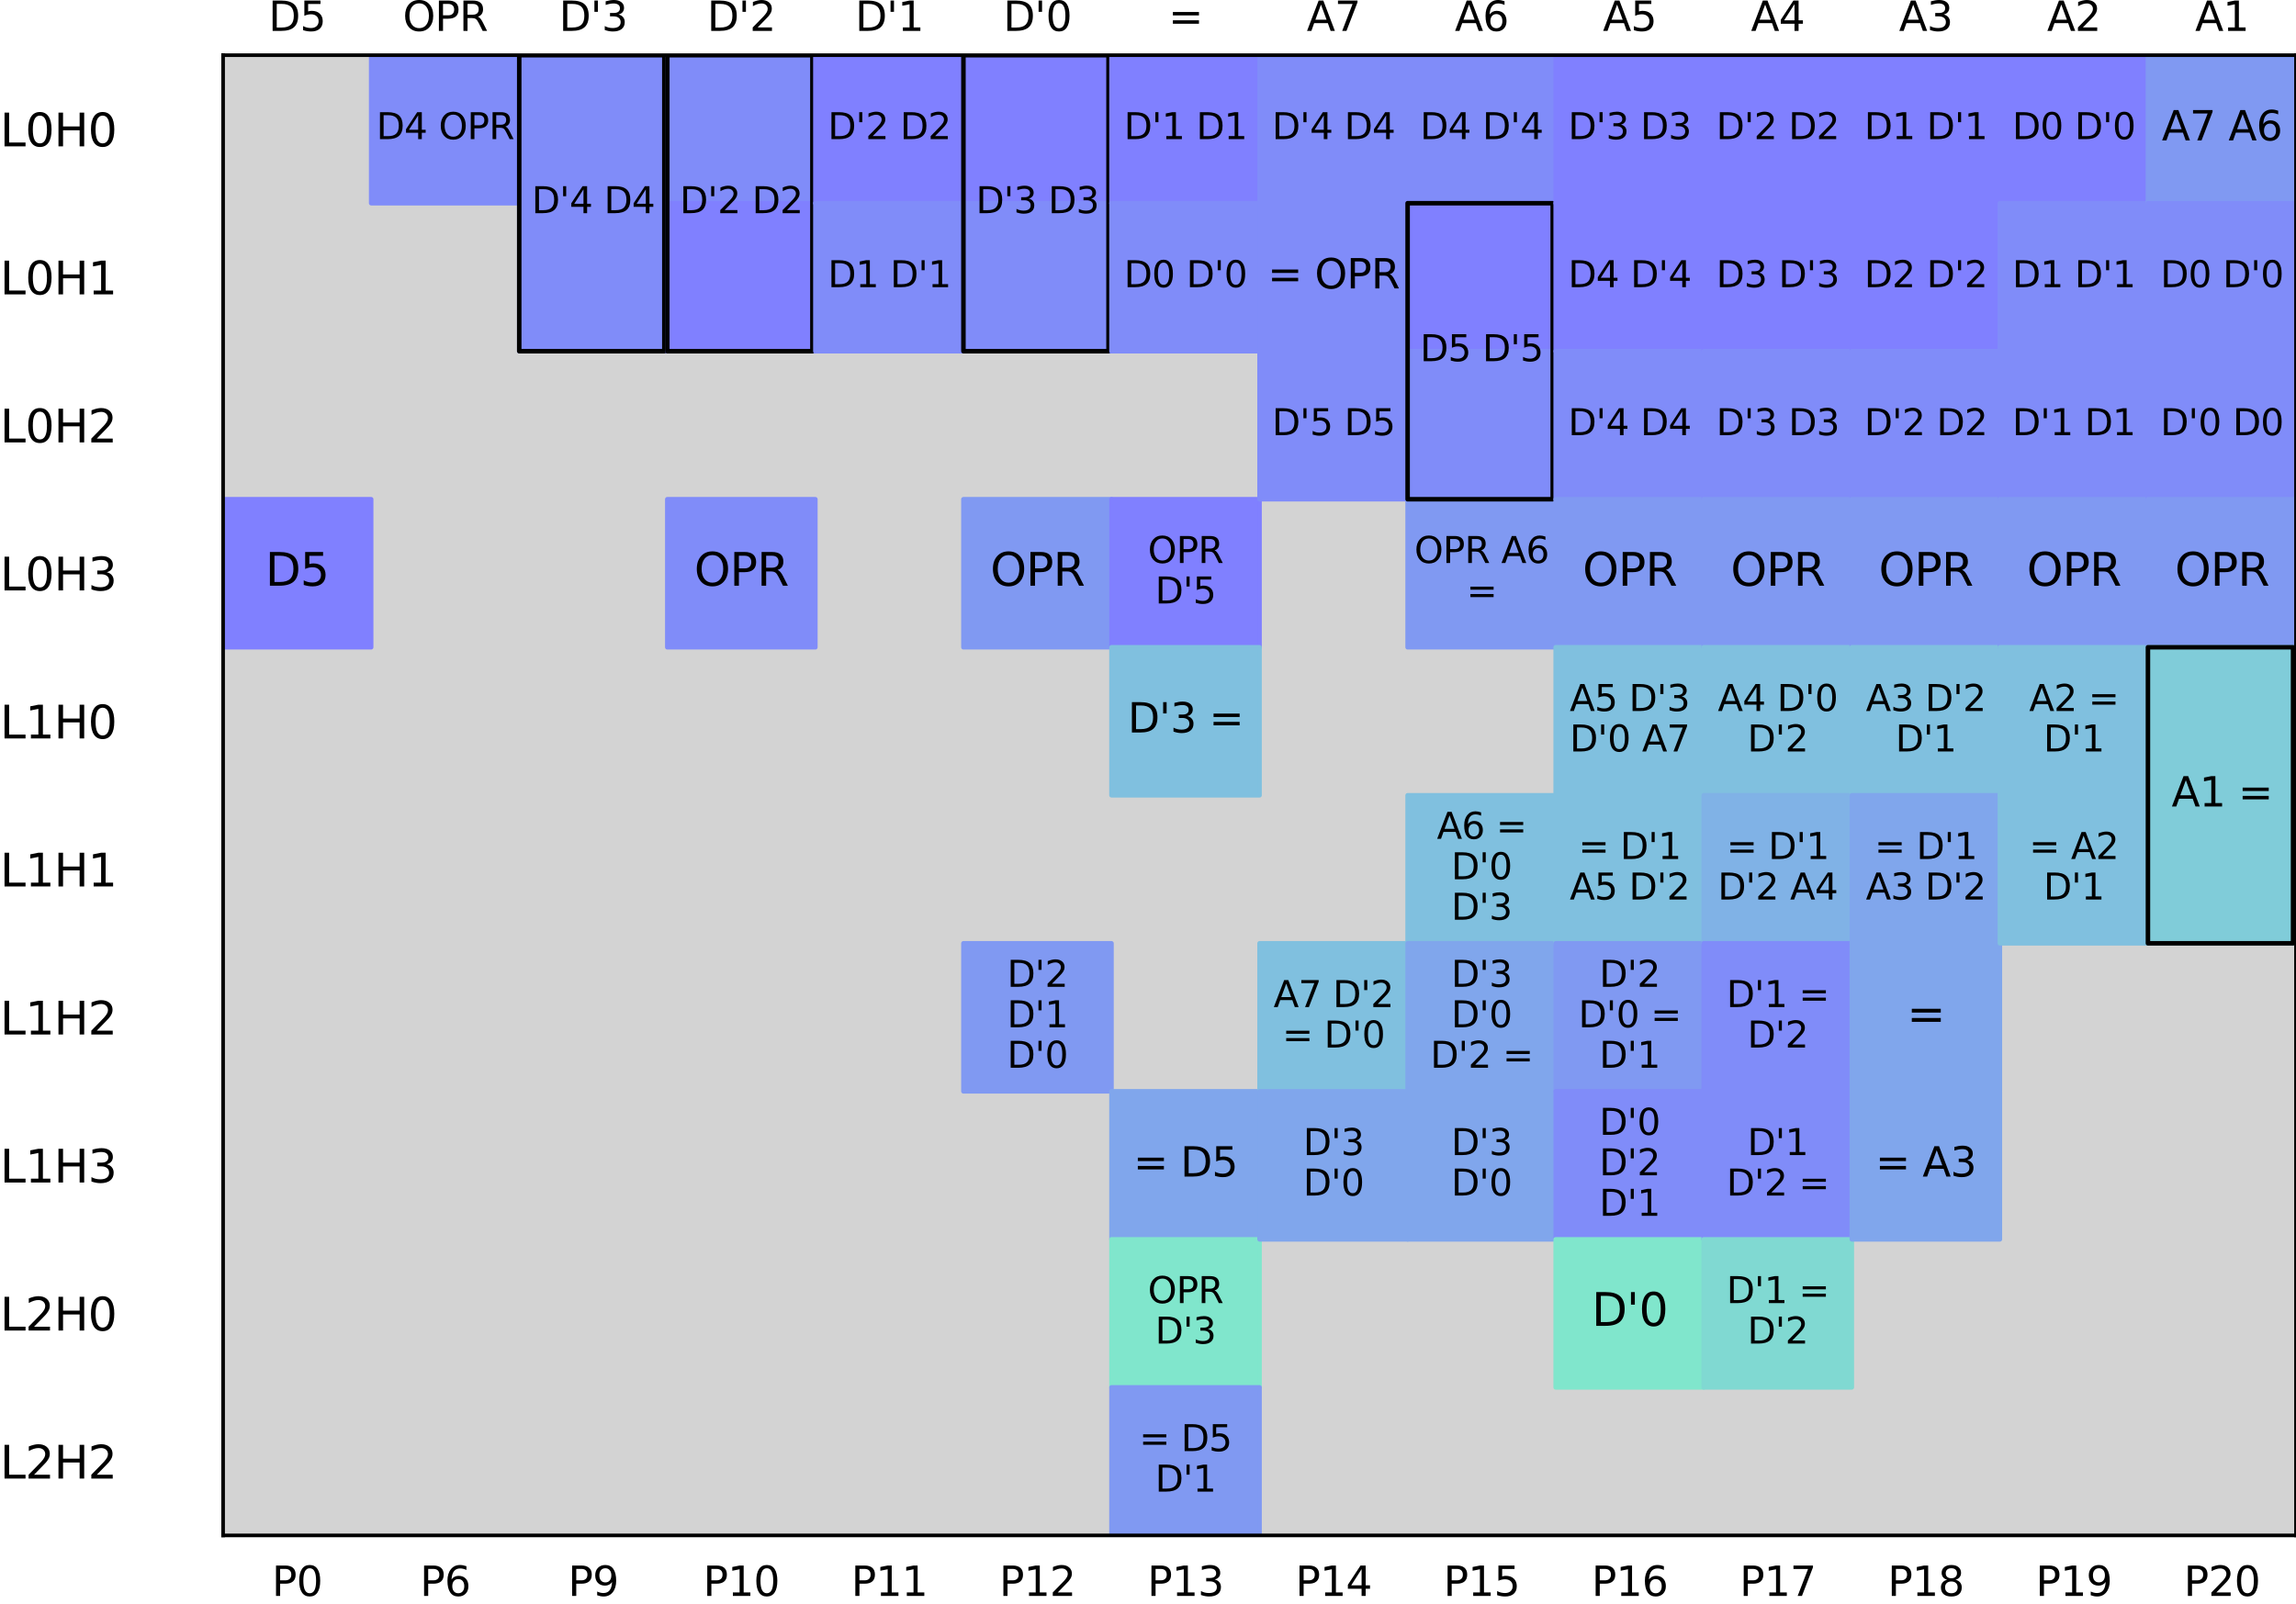 <?xml version="1.0" encoding="utf-8" standalone="no"?>
<!DOCTYPE svg PUBLIC "-//W3C//DTD SVG 1.1//EN"
  "http://www.w3.org/Graphics/SVG/1.1/DTD/svg11.dtd">
<svg xmlns:xlink="http://www.w3.org/1999/xlink" width="508.004pt" height="355.073pt" viewBox="0 0 508.004 355.073" xmlns="http://www.w3.org/2000/svg" version="1.1">
 <defs>
  <style type="text/css">*{stroke-linejoin: round; stroke-linecap: butt}</style>
 </defs>
 <g id="figure_1">
  <g id="patch_1">
   <path d="M 0 355.073 
L 508.004 355.073 
L 508.004 0 
L 0 0 
z
" style="fill: #ffffff"/>
  </g>
  <g id="axes_1">
   <g id="patch_2">
    <path d="M 49.364 339.81 
L 508.004 339.81 
L 508.004 12.21 
L 49.364 12.21 
z
" style="fill: #ffffff"/>
   </g>
   <g id="patch_3">
    <path d="M 49.364 339.81 
L 508.004 339.81 
L 508.004 12.21 
L 49.364 12.21 
z
" clip-path="url(#pa71ddca138)" style="fill: #d3d3d3; stroke: #d3d3d3; stroke-linejoin: miter"/>
   </g>
   <g id="patch_4">
    <path d="M 49.364 143.25 
L 82.124 143.25 
L 82.124 110.49 
L 49.364 110.49 
z
" clip-path="url(#pa71ddca138)" style="fill: #8080ff; stroke: #8080ff; stroke-linejoin: miter"/>
   </g>
   <g id="patch_5">
    <path d="M 82.124 44.97 
L 114.884 44.97 
L 114.884 12.21 
L 82.124 12.21 
z
" clip-path="url(#pa71ddca138)" style="fill: #808cf9; stroke: #808cf9; stroke-linejoin: miter"/>
   </g>
   <g id="patch_6">
    <path d="M 114.884 44.97 
L 147.644 44.97 
L 147.644 12.21 
L 114.884 12.21 
z
" clip-path="url(#pa71ddca138)" style="fill: #808cf9; stroke: #808cf9; stroke-linejoin: miter"/>
   </g>
   <g id="patch_7">
    <path d="M 114.884 77.73 
L 147.644 77.73 
L 147.644 44.97 
L 114.884 44.97 
z
" clip-path="url(#pa71ddca138)" style="fill: #808cf9; stroke: #808cf9; stroke-linejoin: miter"/>
   </g>
   <g id="patch_8">
    <path d="M 114.884 12.21 
L 146.989 12.21 
L 146.989 77.73 
L 114.884 77.73 
L 114.884 12.21 
z
" clip-path="url(#pa71ddca138)" style="fill: none; stroke: #000000; stroke-linejoin: miter"/>
   </g>
   <g id="patch_9">
    <path d="M 147.644 44.97 
L 180.404 44.97 
L 180.404 12.21 
L 147.644 12.21 
z
" clip-path="url(#pa71ddca138)" style="fill: #808cf9; stroke: #808cf9; stroke-linejoin: miter"/>
   </g>
   <g id="patch_10">
    <path d="M 147.644 77.73 
L 180.404 77.73 
L 180.404 44.97 
L 147.644 44.97 
z
" clip-path="url(#pa71ddca138)" style="fill: #8080ff; stroke: #8080ff; stroke-linejoin: miter"/>
   </g>
   <g id="patch_11">
    <path d="M 147.644 12.21 
L 179.749 12.21 
L 179.749 77.73 
L 147.644 77.73 
L 147.644 12.21 
z
" clip-path="url(#pa71ddca138)" style="fill: none; stroke: #000000; stroke-linejoin: miter"/>
   </g>
   <g id="patch_12">
    <path d="M 147.644 143.25 
L 180.404 143.25 
L 180.404 110.49 
L 147.644 110.49 
z
" clip-path="url(#pa71ddca138)" style="fill: #808cf9; stroke: #808cf9; stroke-linejoin: miter"/>
   </g>
   <g id="patch_13">
    <path d="M 180.404 44.97 
L 213.164 44.97 
L 213.164 12.21 
L 180.404 12.21 
z
" clip-path="url(#pa71ddca138)" style="fill: #8080ff; stroke: #8080ff; stroke-linejoin: miter"/>
   </g>
   <g id="patch_14">
    <path d="M 180.404 77.73 
L 213.164 77.73 
L 213.164 44.97 
L 180.404 44.97 
z
" clip-path="url(#pa71ddca138)" style="fill: #808cf9; stroke: #808cf9; stroke-linejoin: miter"/>
   </g>
   <g id="patch_15">
    <path d="M 213.164 44.97 
L 245.924 44.97 
L 245.924 12.21 
L 213.164 12.21 
z
" clip-path="url(#pa71ddca138)" style="fill: #8080ff; stroke: #8080ff; stroke-linejoin: miter"/>
   </g>
   <g id="patch_16">
    <path d="M 213.164 77.73 
L 245.924 77.73 
L 245.924 44.97 
L 213.164 44.97 
z
" clip-path="url(#pa71ddca138)" style="fill: #808cf9; stroke: #808cf9; stroke-linejoin: miter"/>
   </g>
   <g id="patch_17">
    <path d="M 213.164 12.21 
L 245.269 12.21 
L 245.269 77.73 
L 213.164 77.73 
L 213.164 12.21 
z
" clip-path="url(#pa71ddca138)" style="fill: none; stroke: #000000; stroke-linejoin: miter"/>
   </g>
   <g id="patch_18">
    <path d="M 213.164 143.25 
L 245.924 143.25 
L 245.924 110.49 
L 213.164 110.49 
z
" clip-path="url(#pa71ddca138)" style="fill: #8099f2; stroke: #8099f2; stroke-linejoin: miter"/>
   </g>
   <g id="patch_19">
    <path d="M 213.164 241.53 
L 245.924 241.53 
L 245.924 208.77 
L 213.164 208.77 
z
" clip-path="url(#pa71ddca138)" style="fill: #8099f2; stroke: #8099f2; stroke-linejoin: miter"/>
   </g>
   <g id="patch_20">
    <path d="M 245.924 44.97 
L 278.684 44.97 
L 278.684 12.21 
L 245.924 12.21 
z
" clip-path="url(#pa71ddca138)" style="fill: #8080ff; stroke: #8080ff; stroke-linejoin: miter"/>
   </g>
   <g id="patch_21">
    <path d="M 245.924 77.73 
L 278.684 77.73 
L 278.684 44.97 
L 245.924 44.97 
z
" clip-path="url(#pa71ddca138)" style="fill: #808cf9; stroke: #808cf9; stroke-linejoin: miter"/>
   </g>
   <g id="patch_22">
    <path d="M 245.924 143.25 
L 278.684 143.25 
L 278.684 110.49 
L 245.924 110.49 
z
" clip-path="url(#pa71ddca138)" style="fill: #8080ff; stroke: #8080ff; stroke-linejoin: miter"/>
   </g>
   <g id="patch_23">
    <path d="M 245.924 176.01 
L 278.684 176.01 
L 278.684 143.25 
L 245.924 143.25 
z
" clip-path="url(#pa71ddca138)" style="fill: #80c0df; stroke: #80c0df; stroke-linejoin: miter"/>
   </g>
   <g id="patch_24">
    <path d="M 245.924 274.29 
L 278.684 274.29 
L 278.684 241.53 
L 245.924 241.53 
z
" clip-path="url(#pa71ddca138)" style="fill: #80a6ec; stroke: #80a6ec; stroke-linejoin: miter"/>
   </g>
   <g id="patch_25">
    <path d="M 245.924 307.05 
L 278.684 307.05 
L 278.684 274.29 
L 245.924 274.29 
z
" clip-path="url(#pa71ddca138)" style="fill: #80e6cc; stroke: #80e6cc; stroke-linejoin: miter"/>
   </g>
   <g id="patch_26">
    <path d="M 245.924 339.81 
L 278.684 339.81 
L 278.684 307.05 
L 245.924 307.05 
z
" clip-path="url(#pa71ddca138)" style="fill: #8099f2; stroke: #8099f2; stroke-linejoin: miter"/>
   </g>
   <g id="patch_27">
    <path d="M 278.684 44.97 
L 311.444 44.97 
L 311.444 12.21 
L 278.684 12.21 
z
" clip-path="url(#pa71ddca138)" style="fill: #808cf9; stroke: #808cf9; stroke-linejoin: miter"/>
   </g>
   <g id="patch_28">
    <path d="M 278.684 77.73 
L 311.444 77.73 
L 311.444 44.97 
L 278.684 44.97 
z
" clip-path="url(#pa71ddca138)" style="fill: #808cf9; stroke: #808cf9; stroke-linejoin: miter"/>
   </g>
   <g id="patch_29">
    <path d="M 278.684 110.49 
L 311.444 110.49 
L 311.444 77.73 
L 278.684 77.73 
z
" clip-path="url(#pa71ddca138)" style="fill: #808cf9; stroke: #808cf9; stroke-linejoin: miter"/>
   </g>
   <g id="patch_30">
    <path d="M 278.684 241.53 
L 311.444 241.53 
L 311.444 208.77 
L 278.684 208.77 
z
" clip-path="url(#pa71ddca138)" style="fill: #80c0df; stroke: #80c0df; stroke-linejoin: miter"/>
   </g>
   <g id="patch_31">
    <path d="M 278.684 274.29 
L 311.444 274.29 
L 311.444 241.53 
L 278.684 241.53 
z
" clip-path="url(#pa71ddca138)" style="fill: #80a6ec; stroke: #80a6ec; stroke-linejoin: miter"/>
   </g>
   <g id="patch_32">
    <path d="M 311.444 44.97 
L 344.204 44.97 
L 344.204 12.21 
L 311.444 12.21 
z
" clip-path="url(#pa71ddca138)" style="fill: #808cf9; stroke: #808cf9; stroke-linejoin: miter"/>
   </g>
   <g id="patch_33">
    <path d="M 311.444 77.73 
L 344.204 77.73 
L 344.204 44.97 
L 311.444 44.97 
z
" clip-path="url(#pa71ddca138)" style="fill: #8080ff; stroke: #8080ff; stroke-linejoin: miter"/>
   </g>
   <g id="patch_34">
    <path d="M 311.444 110.49 
L 344.204 110.49 
L 344.204 77.73 
L 311.444 77.73 
z
" clip-path="url(#pa71ddca138)" style="fill: #808cf9; stroke: #808cf9; stroke-linejoin: miter"/>
   </g>
   <g id="patch_35">
    <path d="M 311.444 143.25 
L 344.204 143.25 
L 344.204 110.49 
L 311.444 110.49 
z
" clip-path="url(#pa71ddca138)" style="fill: #8099f2; stroke: #8099f2; stroke-linejoin: miter"/>
   </g>
   <g id="patch_36">
    <path d="M 311.444 44.97 
L 343.549 44.97 
L 343.549 110.49 
L 311.444 110.49 
L 311.444 44.97 
z
" clip-path="url(#pa71ddca138)" style="fill: none; stroke: #000000; stroke-linejoin: miter"/>
   </g>
   <g id="patch_37">
    <path d="M 311.444 208.77 
L 344.204 208.77 
L 344.204 176.01 
L 311.444 176.01 
z
" clip-path="url(#pa71ddca138)" style="fill: #80c0df; stroke: #80c0df; stroke-linejoin: miter"/>
   </g>
   <g id="patch_38">
    <path d="M 311.444 241.53 
L 344.204 241.53 
L 344.204 208.77 
L 311.444 208.77 
z
" clip-path="url(#pa71ddca138)" style="fill: #80a6ec; stroke: #80a6ec; stroke-linejoin: miter"/>
   </g>
   <g id="patch_39">
    <path d="M 311.444 274.29 
L 344.204 274.29 
L 344.204 241.53 
L 311.444 241.53 
z
" clip-path="url(#pa71ddca138)" style="fill: #80a6ec; stroke: #80a6ec; stroke-linejoin: miter"/>
   </g>
   <g id="patch_40">
    <path d="M 344.204 44.97 
L 376.964 44.97 
L 376.964 12.21 
L 344.204 12.21 
z
" clip-path="url(#pa71ddca138)" style="fill: #8080ff; stroke: #8080ff; stroke-linejoin: miter"/>
   </g>
   <g id="patch_41">
    <path d="M 344.204 77.73 
L 376.964 77.73 
L 376.964 44.97 
L 344.204 44.97 
z
" clip-path="url(#pa71ddca138)" style="fill: #8080ff; stroke: #8080ff; stroke-linejoin: miter"/>
   </g>
   <g id="patch_42">
    <path d="M 344.204 110.49 
L 376.964 110.49 
L 376.964 77.73 
L 344.204 77.73 
z
" clip-path="url(#pa71ddca138)" style="fill: #808cf9; stroke: #808cf9; stroke-linejoin: miter"/>
   </g>
   <g id="patch_43">
    <path d="M 344.204 143.25 
L 376.964 143.25 
L 376.964 110.49 
L 344.204 110.49 
z
" clip-path="url(#pa71ddca138)" style="fill: #8099f2; stroke: #8099f2; stroke-linejoin: miter"/>
   </g>
   <g id="patch_44">
    <path d="M 344.204 176.01 
L 376.964 176.01 
L 376.964 143.25 
L 344.204 143.25 
z
" clip-path="url(#pa71ddca138)" style="fill: #80c0df; stroke: #80c0df; stroke-linejoin: miter"/>
   </g>
   <g id="patch_45">
    <path d="M 344.204 208.77 
L 376.964 208.77 
L 376.964 176.01 
L 344.204 176.01 
z
" clip-path="url(#pa71ddca138)" style="fill: #80c0df; stroke: #80c0df; stroke-linejoin: miter"/>
   </g>
   <g id="patch_46">
    <path d="M 344.204 241.53 
L 376.964 241.53 
L 376.964 208.77 
L 344.204 208.77 
z
" clip-path="url(#pa71ddca138)" style="fill: #8099f2; stroke: #8099f2; stroke-linejoin: miter"/>
   </g>
   <g id="patch_47">
    <path d="M 344.204 274.29 
L 376.964 274.29 
L 376.964 241.53 
L 344.204 241.53 
z
" clip-path="url(#pa71ddca138)" style="fill: #808cf9; stroke: #808cf9; stroke-linejoin: miter"/>
   </g>
   <g id="patch_48">
    <path d="M 344.204 307.05 
L 376.964 307.05 
L 376.964 274.29 
L 344.204 274.29 
z
" clip-path="url(#pa71ddca138)" style="fill: #80e6cc; stroke: #80e6cc; stroke-linejoin: miter"/>
   </g>
   <g id="patch_49">
    <path d="M 376.964 44.97 
L 409.724 44.97 
L 409.724 12.21 
L 376.964 12.21 
z
" clip-path="url(#pa71ddca138)" style="fill: #8080ff; stroke: #8080ff; stroke-linejoin: miter"/>
   </g>
   <g id="patch_50">
    <path d="M 376.964 77.73 
L 409.724 77.73 
L 409.724 44.97 
L 376.964 44.97 
z
" clip-path="url(#pa71ddca138)" style="fill: #8080ff; stroke: #8080ff; stroke-linejoin: miter"/>
   </g>
   <g id="patch_51">
    <path d="M 376.964 110.49 
L 409.724 110.49 
L 409.724 77.73 
L 376.964 77.73 
z
" clip-path="url(#pa71ddca138)" style="fill: #808cf9; stroke: #808cf9; stroke-linejoin: miter"/>
   </g>
   <g id="patch_52">
    <path d="M 376.964 143.25 
L 409.724 143.25 
L 409.724 110.49 
L 376.964 110.49 
z
" clip-path="url(#pa71ddca138)" style="fill: #8099f2; stroke: #8099f2; stroke-linejoin: miter"/>
   </g>
   <g id="patch_53">
    <path d="M 376.964 176.01 
L 409.724 176.01 
L 409.724 143.25 
L 376.964 143.25 
z
" clip-path="url(#pa71ddca138)" style="fill: #80c0df; stroke: #80c0df; stroke-linejoin: miter"/>
   </g>
   <g id="patch_54">
    <path d="M 376.964 208.77 
L 409.724 208.77 
L 409.724 176.01 
L 376.964 176.01 
z
" clip-path="url(#pa71ddca138)" style="fill: #80b2e6; stroke: #80b2e6; stroke-linejoin: miter"/>
   </g>
   <g id="patch_55">
    <path d="M 376.964 241.53 
L 409.724 241.53 
L 409.724 208.77 
L 376.964 208.77 
z
" clip-path="url(#pa71ddca138)" style="fill: #808cf9; stroke: #808cf9; stroke-linejoin: miter"/>
   </g>
   <g id="patch_56">
    <path d="M 376.964 274.29 
L 409.724 274.29 
L 409.724 241.53 
L 376.964 241.53 
z
" clip-path="url(#pa71ddca138)" style="fill: #808cf9; stroke: #808cf9; stroke-linejoin: miter"/>
   </g>
   <g id="patch_57">
    <path d="M 376.964 307.05 
L 409.724 307.05 
L 409.724 274.29 
L 376.964 274.29 
z
" clip-path="url(#pa71ddca138)" style="fill: #80d9d2; stroke: #80d9d2; stroke-linejoin: miter"/>
   </g>
   <g id="patch_58">
    <path d="M 409.724 44.97 
L 442.484 44.97 
L 442.484 12.21 
L 409.724 12.21 
z
" clip-path="url(#pa71ddca138)" style="fill: #8080ff; stroke: #8080ff; stroke-linejoin: miter"/>
   </g>
   <g id="patch_59">
    <path d="M 409.724 77.73 
L 442.484 77.73 
L 442.484 44.97 
L 409.724 44.97 
z
" clip-path="url(#pa71ddca138)" style="fill: #8080ff; stroke: #8080ff; stroke-linejoin: miter"/>
   </g>
   <g id="patch_60">
    <path d="M 409.724 110.49 
L 442.484 110.49 
L 442.484 77.73 
L 409.724 77.73 
z
" clip-path="url(#pa71ddca138)" style="fill: #808cf9; stroke: #808cf9; stroke-linejoin: miter"/>
   </g>
   <g id="patch_61">
    <path d="M 409.724 143.25 
L 442.484 143.25 
L 442.484 110.49 
L 409.724 110.49 
z
" clip-path="url(#pa71ddca138)" style="fill: #8099f2; stroke: #8099f2; stroke-linejoin: miter"/>
   </g>
   <g id="patch_62">
    <path d="M 409.724 176.01 
L 442.484 176.01 
L 442.484 143.25 
L 409.724 143.25 
z
" clip-path="url(#pa71ddca138)" style="fill: #80c0df; stroke: #80c0df; stroke-linejoin: miter"/>
   </g>
   <g id="patch_63">
    <path d="M 409.724 208.77 
L 442.484 208.77 
L 442.484 176.01 
L 409.724 176.01 
z
" clip-path="url(#pa71ddca138)" style="fill: #80a6ec; stroke: #80a6ec; stroke-linejoin: miter"/>
   </g>
   <g id="patch_64">
    <path d="M 409.724 241.53 
L 442.484 241.53 
L 442.484 208.77 
L 409.724 208.77 
z
" clip-path="url(#pa71ddca138)" style="fill: #80a6ec; stroke: #80a6ec; stroke-linejoin: miter"/>
   </g>
   <g id="patch_65">
    <path d="M 409.724 274.29 
L 442.484 274.29 
L 442.484 241.53 
L 409.724 241.53 
z
" clip-path="url(#pa71ddca138)" style="fill: #80a6ec; stroke: #80a6ec; stroke-linejoin: miter"/>
   </g>
   <g id="patch_66">
    <path d="M 442.484 44.97 
L 475.244 44.97 
L 475.244 12.21 
L 442.484 12.21 
z
" clip-path="url(#pa71ddca138)" style="fill: #8080ff; stroke: #8080ff; stroke-linejoin: miter"/>
   </g>
   <g id="patch_67">
    <path d="M 442.484 77.73 
L 475.244 77.73 
L 475.244 44.97 
L 442.484 44.97 
z
" clip-path="url(#pa71ddca138)" style="fill: #808cf9; stroke: #808cf9; stroke-linejoin: miter"/>
   </g>
   <g id="patch_68">
    <path d="M 442.484 110.49 
L 475.244 110.49 
L 475.244 77.73 
L 442.484 77.73 
z
" clip-path="url(#pa71ddca138)" style="fill: #808cf9; stroke: #808cf9; stroke-linejoin: miter"/>
   </g>
   <g id="patch_69">
    <path d="M 442.484 143.25 
L 475.244 143.25 
L 475.244 110.49 
L 442.484 110.49 
z
" clip-path="url(#pa71ddca138)" style="fill: #8099f2; stroke: #8099f2; stroke-linejoin: miter"/>
   </g>
   <g id="patch_70">
    <path d="M 442.484 176.01 
L 475.244 176.01 
L 475.244 143.25 
L 442.484 143.25 
z
" clip-path="url(#pa71ddca138)" style="fill: #80c0df; stroke: #80c0df; stroke-linejoin: miter"/>
   </g>
   <g id="patch_71">
    <path d="M 442.484 208.77 
L 475.244 208.77 
L 475.244 176.01 
L 442.484 176.01 
z
" clip-path="url(#pa71ddca138)" style="fill: #80c0df; stroke: #80c0df; stroke-linejoin: miter"/>
   </g>
   <g id="patch_72">
    <path d="M 475.244 44.97 
L 508.004 44.97 
L 508.004 12.21 
L 475.244 12.21 
z
" clip-path="url(#pa71ddca138)" style="fill: #8099f2; stroke: #8099f2; stroke-linejoin: miter"/>
   </g>
   <g id="patch_73">
    <path d="M 475.244 77.73 
L 508.004 77.73 
L 508.004 44.97 
L 475.244 44.97 
z
" clip-path="url(#pa71ddca138)" style="fill: #808cf9; stroke: #808cf9; stroke-linejoin: miter"/>
   </g>
   <g id="patch_74">
    <path d="M 475.244 110.49 
L 508.004 110.49 
L 508.004 77.73 
L 475.244 77.73 
z
" clip-path="url(#pa71ddca138)" style="fill: #808cf9; stroke: #808cf9; stroke-linejoin: miter"/>
   </g>
   <g id="patch_75">
    <path d="M 475.244 143.25 
L 508.004 143.25 
L 508.004 110.49 
L 475.244 110.49 
z
" clip-path="url(#pa71ddca138)" style="fill: #8099f2; stroke: #8099f2; stroke-linejoin: miter"/>
   </g>
   <g id="patch_76">
    <path d="M 475.244 176.01 
L 508.004 176.01 
L 508.004 143.25 
L 475.244 143.25 
z
" clip-path="url(#pa71ddca138)" style="fill: #80ccd9; stroke: #80ccd9; stroke-linejoin: miter"/>
   </g>
   <g id="patch_77">
    <path d="M 475.244 208.77 
L 508.004 208.77 
L 508.004 176.01 
L 475.244 176.01 
z
" clip-path="url(#pa71ddca138)" style="fill: #80ccd9; stroke: #80ccd9; stroke-linejoin: miter"/>
   </g>
   <g id="patch_78">
    <path d="M 475.244 143.25 
L 507.349 143.25 
L 507.349 208.77 
L 475.244 208.77 
L 475.244 143.25 
z
" clip-path="url(#pa71ddca138)" style="fill: none; stroke: #000000; stroke-linejoin: miter"/>
   </g>
   <g id="matplotlib.axis_1">
    <g id="xtick_1">
     <g id="line2d_1"/>
     <g id="text_1">
      <!-- D5 -->
      <g transform="translate(59.416 6.839) scale(0.09 -0.09)">
       <defs>
        <path id="DejaVuSans-44" d="M 1259 4147 
L 1259 519 
L 2022 519 
Q 2988 519 3436 956 
Q 3884 1394 3884 2338 
Q 3884 3275 3436 3711 
Q 2988 4147 2022 4147 
L 1259 4147 
z
M 628 4666 
L 1925 4666 
Q 3281 4666 3915 4102 
Q 4550 3538 4550 2338 
Q 4550 1131 3912 565 
Q 3275 0 1925 0 
L 628 0 
L 628 4666 
z
" transform="scale(0.016)"/>
        <path id="DejaVuSans-35" d="M 691 4666 
L 3169 4666 
L 3169 4134 
L 1269 4134 
L 1269 2991 
Q 1406 3038 1543 3061 
Q 1681 3084 1819 3084 
Q 2600 3084 3056 2656 
Q 3513 2228 3513 1497 
Q 3513 744 3044 326 
Q 2575 -91 1722 -91 
Q 1428 -91 1123 -41 
Q 819 9 494 109 
L 494 744 
Q 775 591 1075 516 
Q 1375 441 1709 441 
Q 2250 441 2565 725 
Q 2881 1009 2881 1497 
Q 2881 1984 2565 2268 
Q 2250 2553 1709 2553 
Q 1456 2553 1204 2497 
Q 953 2441 691 2322 
L 691 4666 
z
" transform="scale(0.016)"/>
       </defs>
       <use xlink:href="#DejaVuSans-44"/>
       <use xlink:href="#DejaVuSans-35" x="77.002"/>
      </g>
     </g>
    </g>
    <g id="xtick_2">
     <g id="line2d_2"/>
     <g id="text_2">
      <!-- OPR -->
      <g transform="translate(89.121 6.839) scale(0.09 -0.09)">
       <defs>
        <path id="DejaVuSans-4f" d="M 2522 4238 
Q 1834 4238 1429 3725 
Q 1025 3213 1025 2328 
Q 1025 1447 1429 934 
Q 1834 422 2522 422 
Q 3209 422 3611 934 
Q 4013 1447 4013 2328 
Q 4013 3213 3611 3725 
Q 3209 4238 2522 4238 
z
M 2522 4750 
Q 3503 4750 4090 4092 
Q 4678 3434 4678 2328 
Q 4678 1225 4090 567 
Q 3503 -91 2522 -91 
Q 1538 -91 948 565 
Q 359 1222 359 2328 
Q 359 3434 948 4092 
Q 1538 4750 2522 4750 
z
" transform="scale(0.016)"/>
        <path id="DejaVuSans-50" d="M 1259 4147 
L 1259 2394 
L 2053 2394 
Q 2494 2394 2734 2622 
Q 2975 2850 2975 3272 
Q 2975 3691 2734 3919 
Q 2494 4147 2053 4147 
L 1259 4147 
z
M 628 4666 
L 2053 4666 
Q 2838 4666 3239 4311 
Q 3641 3956 3641 3272 
Q 3641 2581 3239 2228 
Q 2838 1875 2053 1875 
L 1259 1875 
L 1259 0 
L 628 0 
L 628 4666 
z
" transform="scale(0.016)"/>
        <path id="DejaVuSans-52" d="M 2841 2188 
Q 3044 2119 3236 1894 
Q 3428 1669 3622 1275 
L 4263 0 
L 3584 0 
L 2988 1197 
Q 2756 1666 2539 1819 
Q 2322 1972 1947 1972 
L 1259 1972 
L 1259 0 
L 628 0 
L 628 4666 
L 2053 4666 
Q 2853 4666 3247 4331 
Q 3641 3997 3641 3322 
Q 3641 2881 3436 2590 
Q 3231 2300 2841 2188 
z
M 1259 4147 
L 1259 2491 
L 2053 2491 
Q 2509 2491 2742 2702 
Q 2975 2913 2975 3322 
Q 2975 3731 2742 3939 
Q 2509 4147 2053 4147 
L 1259 4147 
z
" transform="scale(0.016)"/>
       </defs>
       <use xlink:href="#DejaVuSans-4f"/>
       <use xlink:href="#DejaVuSans-50" x="78.711"/>
       <use xlink:href="#DejaVuSans-52" x="139.014"/>
      </g>
     </g>
    </g>
    <g id="xtick_3">
     <g id="line2d_3"/>
     <g id="text_3">
      <!-- D'3 -->
      <g transform="translate(123.699 6.839) scale(0.09 -0.09)">
       <defs>
        <path id="DejaVuSans-27" d="M 1147 4666 
L 1147 2931 
L 616 2931 
L 616 4666 
L 1147 4666 
z
" transform="scale(0.016)"/>
        <path id="DejaVuSans-33" d="M 2597 2516 
Q 3050 2419 3304 2112 
Q 3559 1806 3559 1356 
Q 3559 666 3084 287 
Q 2609 -91 1734 -91 
Q 1441 -91 1130 -33 
Q 819 25 488 141 
L 488 750 
Q 750 597 1062 519 
Q 1375 441 1716 441 
Q 2309 441 2620 675 
Q 2931 909 2931 1356 
Q 2931 1769 2642 2001 
Q 2353 2234 1838 2234 
L 1294 2234 
L 1294 2753 
L 1863 2753 
Q 2328 2753 2575 2939 
Q 2822 3125 2822 3475 
Q 2822 3834 2567 4026 
Q 2313 4219 1838 4219 
Q 1578 4219 1281 4162 
Q 984 4106 628 3988 
L 628 4550 
Q 988 4650 1302 4700 
Q 1616 4750 1894 4750 
Q 2613 4750 3031 4423 
Q 3450 4097 3450 3541 
Q 3450 3153 3228 2886 
Q 3006 2619 2597 2516 
z
" transform="scale(0.016)"/>
       </defs>
       <use xlink:href="#DejaVuSans-44"/>
       <use xlink:href="#DejaVuSans-27" x="77.002"/>
       <use xlink:href="#DejaVuSans-33" x="104.492"/>
      </g>
     </g>
    </g>
    <g id="xtick_4">
     <g id="line2d_4"/>
     <g id="text_4">
      <!-- D'2 -->
      <g transform="translate(156.459 6.839) scale(0.09 -0.09)">
       <defs>
        <path id="DejaVuSans-32" d="M 1228 531 
L 3431 531 
L 3431 0 
L 469 0 
L 469 531 
Q 828 903 1448 1529 
Q 2069 2156 2228 2338 
Q 2531 2678 2651 2914 
Q 2772 3150 2772 3378 
Q 2772 3750 2511 3984 
Q 2250 4219 1831 4219 
Q 1534 4219 1204 4116 
Q 875 4013 500 3803 
L 500 4441 
Q 881 4594 1212 4672 
Q 1544 4750 1819 4750 
Q 2544 4750 2975 4387 
Q 3406 4025 3406 3419 
Q 3406 3131 3298 2873 
Q 3191 2616 2906 2266 
Q 2828 2175 2409 1742 
Q 1991 1309 1228 531 
z
" transform="scale(0.016)"/>
       </defs>
       <use xlink:href="#DejaVuSans-44"/>
       <use xlink:href="#DejaVuSans-27" x="77.002"/>
       <use xlink:href="#DejaVuSans-32" x="104.492"/>
      </g>
     </g>
    </g>
    <g id="xtick_5">
     <g id="line2d_5"/>
     <g id="text_5">
      <!-- D'1 -->
      <g transform="translate(189.219 6.839) scale(0.09 -0.09)">
       <defs>
        <path id="DejaVuSans-31" d="M 794 531 
L 1825 531 
L 1825 4091 
L 703 3866 
L 703 4441 
L 1819 4666 
L 2450 4666 
L 2450 531 
L 3481 531 
L 3481 0 
L 794 0 
L 794 531 
z
" transform="scale(0.016)"/>
       </defs>
       <use xlink:href="#DejaVuSans-44"/>
       <use xlink:href="#DejaVuSans-27" x="77.002"/>
       <use xlink:href="#DejaVuSans-31" x="104.492"/>
      </g>
     </g>
    </g>
    <g id="xtick_6">
     <g id="line2d_6"/>
     <g id="text_6">
      <!-- D'0 -->
      <g transform="translate(221.979 6.839) scale(0.09 -0.09)">
       <defs>
        <path id="DejaVuSans-30" d="M 2034 4250 
Q 1547 4250 1301 3770 
Q 1056 3291 1056 2328 
Q 1056 1369 1301 889 
Q 1547 409 2034 409 
Q 2525 409 2770 889 
Q 3016 1369 3016 2328 
Q 3016 3291 2770 3770 
Q 2525 4250 2034 4250 
z
M 2034 4750 
Q 2819 4750 3233 4129 
Q 3647 3509 3647 2328 
Q 3647 1150 3233 529 
Q 2819 -91 2034 -91 
Q 1250 -91 836 529 
Q 422 1150 422 2328 
Q 422 3509 836 4129 
Q 1250 4750 2034 4750 
z
" transform="scale(0.016)"/>
       </defs>
       <use xlink:href="#DejaVuSans-44"/>
       <use xlink:href="#DejaVuSans-27" x="77.002"/>
       <use xlink:href="#DejaVuSans-30" x="104.492"/>
      </g>
     </g>
    </g>
    <g id="xtick_7">
     <g id="line2d_7"/>
     <g id="text_7">
      <!-- = -->
      <g transform="translate(258.533 6.839) scale(0.09 -0.09)">
       <defs>
        <path id="DejaVuSans-3d" d="M 678 2906 
L 4684 2906 
L 4684 2381 
L 678 2381 
L 678 2906 
z
M 678 1631 
L 4684 1631 
L 4684 1100 
L 678 1100 
L 678 1631 
z
" transform="scale(0.016)"/>
       </defs>
       <use xlink:href="#DejaVuSans-3d"/>
      </g>
     </g>
    </g>
    <g id="xtick_8">
     <g id="line2d_8"/>
     <g id="text_8">
      <!-- A7 -->
      <g transform="translate(289.123 6.839) scale(0.09 -0.09)">
       <defs>
        <path id="DejaVuSans-41" d="M 2188 4044 
L 1331 1722 
L 3047 1722 
L 2188 4044 
z
M 1831 4666 
L 2547 4666 
L 4325 0 
L 3669 0 
L 3244 1197 
L 1141 1197 
L 716 0 
L 50 0 
L 1831 4666 
z
" transform="scale(0.016)"/>
        <path id="DejaVuSans-37" d="M 525 4666 
L 3525 4666 
L 3525 4397 
L 1831 0 
L 1172 0 
L 2766 4134 
L 525 4134 
L 525 4666 
z
" transform="scale(0.016)"/>
       </defs>
       <use xlink:href="#DejaVuSans-41"/>
       <use xlink:href="#DejaVuSans-37" x="68.408"/>
      </g>
     </g>
    </g>
    <g id="xtick_9">
     <g id="line2d_9"/>
     <g id="text_9">
      <!-- A6 -->
      <g transform="translate(321.883 6.839) scale(0.09 -0.09)">
       <defs>
        <path id="DejaVuSans-36" d="M 2113 2584 
Q 1688 2584 1439 2293 
Q 1191 2003 1191 1497 
Q 1191 994 1439 701 
Q 1688 409 2113 409 
Q 2538 409 2786 701 
Q 3034 994 3034 1497 
Q 3034 2003 2786 2293 
Q 2538 2584 2113 2584 
z
M 3366 4563 
L 3366 3988 
Q 3128 4100 2886 4159 
Q 2644 4219 2406 4219 
Q 1781 4219 1451 3797 
Q 1122 3375 1075 2522 
Q 1259 2794 1537 2939 
Q 1816 3084 2150 3084 
Q 2853 3084 3261 2657 
Q 3669 2231 3669 1497 
Q 3669 778 3244 343 
Q 2819 -91 2113 -91 
Q 1303 -91 875 529 
Q 447 1150 447 2328 
Q 447 3434 972 4092 
Q 1497 4750 2381 4750 
Q 2619 4750 2861 4703 
Q 3103 4656 3366 4563 
z
" transform="scale(0.016)"/>
       </defs>
       <use xlink:href="#DejaVuSans-41"/>
       <use xlink:href="#DejaVuSans-36" x="68.408"/>
      </g>
     </g>
    </g>
    <g id="xtick_10">
     <g id="line2d_10"/>
     <g id="text_10">
      <!-- A5 -->
      <g transform="translate(354.643 6.839) scale(0.09 -0.09)">
       <use xlink:href="#DejaVuSans-41"/>
       <use xlink:href="#DejaVuSans-35" x="68.408"/>
      </g>
     </g>
    </g>
    <g id="xtick_11">
     <g id="line2d_11"/>
     <g id="text_11">
      <!-- A4 -->
      <g transform="translate(387.403 6.839) scale(0.09 -0.09)">
       <defs>
        <path id="DejaVuSans-34" d="M 2419 4116 
L 825 1625 
L 2419 1625 
L 2419 4116 
z
M 2253 4666 
L 3047 4666 
L 3047 1625 
L 3713 1625 
L 3713 1100 
L 3047 1100 
L 3047 0 
L 2419 0 
L 2419 1100 
L 313 1100 
L 313 1709 
L 2253 4666 
z
" transform="scale(0.016)"/>
       </defs>
       <use xlink:href="#DejaVuSans-41"/>
       <use xlink:href="#DejaVuSans-34" x="68.408"/>
      </g>
     </g>
    </g>
    <g id="xtick_12">
     <g id="line2d_12"/>
     <g id="text_12">
      <!-- A3 -->
      <g transform="translate(420.163 6.839) scale(0.09 -0.09)">
       <use xlink:href="#DejaVuSans-41"/>
       <use xlink:href="#DejaVuSans-33" x="68.408"/>
      </g>
     </g>
    </g>
    <g id="xtick_13">
     <g id="line2d_13"/>
     <g id="text_13">
      <!-- A2 -->
      <g transform="translate(452.923 6.839) scale(0.09 -0.09)">
       <use xlink:href="#DejaVuSans-41"/>
       <use xlink:href="#DejaVuSans-32" x="68.408"/>
      </g>
     </g>
    </g>
    <g id="xtick_14">
     <g id="line2d_14"/>
     <g id="text_14">
      <!-- A1 -->
      <g transform="translate(485.683 6.839) scale(0.09 -0.09)">
       <use xlink:href="#DejaVuSans-41"/>
       <use xlink:href="#DejaVuSans-31" x="68.408"/>
      </g>
     </g>
    </g>
   </g>
   <g id="matplotlib.axis_2">
    <g id="ytick_1">
     <g id="line2d_15"/>
     <g id="text_15">
      <!-- L2H2 -->
      <g transform="translate(0 327.23) scale(0.1 -0.1)">
       <defs>
        <path id="DejaVuSans-4c" d="M 628 4666 
L 1259 4666 
L 1259 531 
L 3531 531 
L 3531 0 
L 628 0 
L 628 4666 
z
" transform="scale(0.016)"/>
        <path id="DejaVuSans-48" d="M 628 4666 
L 1259 4666 
L 1259 2753 
L 3553 2753 
L 3553 4666 
L 4184 4666 
L 4184 0 
L 3553 0 
L 3553 2222 
L 1259 2222 
L 1259 0 
L 628 0 
L 628 4666 
z
" transform="scale(0.016)"/>
       </defs>
       <use xlink:href="#DejaVuSans-4c"/>
       <use xlink:href="#DejaVuSans-32" x="55.713"/>
       <use xlink:href="#DejaVuSans-48" x="119.336"/>
       <use xlink:href="#DejaVuSans-32" x="194.531"/>
      </g>
     </g>
    </g>
    <g id="ytick_2">
     <g id="line2d_16"/>
     <g id="text_16">
      <!-- L2H0 -->
      <g transform="translate(0 294.47) scale(0.1 -0.1)">
       <use xlink:href="#DejaVuSans-4c"/>
       <use xlink:href="#DejaVuSans-32" x="55.713"/>
       <use xlink:href="#DejaVuSans-48" x="119.336"/>
       <use xlink:href="#DejaVuSans-30" x="194.531"/>
      </g>
     </g>
    </g>
    <g id="ytick_3">
     <g id="line2d_17"/>
     <g id="text_17">
      <!-- L1H3 -->
      <g transform="translate(0 261.71) scale(0.1 -0.1)">
       <use xlink:href="#DejaVuSans-4c"/>
       <use xlink:href="#DejaVuSans-31" x="55.713"/>
       <use xlink:href="#DejaVuSans-48" x="119.336"/>
       <use xlink:href="#DejaVuSans-33" x="194.531"/>
      </g>
     </g>
    </g>
    <g id="ytick_4">
     <g id="line2d_18"/>
     <g id="text_18">
      <!-- L1H2 -->
      <g transform="translate(0 228.95) scale(0.1 -0.1)">
       <use xlink:href="#DejaVuSans-4c"/>
       <use xlink:href="#DejaVuSans-31" x="55.713"/>
       <use xlink:href="#DejaVuSans-48" x="119.336"/>
       <use xlink:href="#DejaVuSans-32" x="194.531"/>
      </g>
     </g>
    </g>
    <g id="ytick_5">
     <g id="line2d_19"/>
     <g id="text_19">
      <!-- L1H1 -->
      <g transform="translate(0 196.19) scale(0.1 -0.1)">
       <use xlink:href="#DejaVuSans-4c"/>
       <use xlink:href="#DejaVuSans-31" x="55.713"/>
       <use xlink:href="#DejaVuSans-48" x="119.336"/>
       <use xlink:href="#DejaVuSans-31" x="194.531"/>
      </g>
     </g>
    </g>
    <g id="ytick_6">
     <g id="line2d_20"/>
     <g id="text_20">
      <!-- L1H0 -->
      <g transform="translate(0 163.43) scale(0.1 -0.1)">
       <use xlink:href="#DejaVuSans-4c"/>
       <use xlink:href="#DejaVuSans-31" x="55.713"/>
       <use xlink:href="#DejaVuSans-48" x="119.336"/>
       <use xlink:href="#DejaVuSans-30" x="194.531"/>
      </g>
     </g>
    </g>
    <g id="ytick_7">
     <g id="line2d_21"/>
     <g id="text_21">
      <!-- L0H3 -->
      <g transform="translate(0 130.67) scale(0.1 -0.1)">
       <use xlink:href="#DejaVuSans-4c"/>
       <use xlink:href="#DejaVuSans-30" x="55.713"/>
       <use xlink:href="#DejaVuSans-48" x="119.336"/>
       <use xlink:href="#DejaVuSans-33" x="194.531"/>
      </g>
     </g>
    </g>
    <g id="ytick_8">
     <g id="line2d_22"/>
     <g id="text_22">
      <!-- L0H2 -->
      <g transform="translate(0 97.91) scale(0.1 -0.1)">
       <use xlink:href="#DejaVuSans-4c"/>
       <use xlink:href="#DejaVuSans-30" x="55.713"/>
       <use xlink:href="#DejaVuSans-48" x="119.336"/>
       <use xlink:href="#DejaVuSans-32" x="194.531"/>
      </g>
     </g>
    </g>
    <g id="ytick_9">
     <g id="line2d_23"/>
     <g id="text_23">
      <!-- L0H1 -->
      <g transform="translate(0 65.15) scale(0.1 -0.1)">
       <use xlink:href="#DejaVuSans-4c"/>
       <use xlink:href="#DejaVuSans-30" x="55.713"/>
       <use xlink:href="#DejaVuSans-48" x="119.336"/>
       <use xlink:href="#DejaVuSans-31" x="194.531"/>
      </g>
     </g>
    </g>
    <g id="ytick_10">
     <g id="line2d_24"/>
     <g id="text_24">
      <!-- L0H0 -->
      <g transform="translate(0 32.39) scale(0.1 -0.1)">
       <use xlink:href="#DejaVuSans-4c"/>
       <use xlink:href="#DejaVuSans-30" x="55.713"/>
       <use xlink:href="#DejaVuSans-48" x="119.336"/>
       <use xlink:href="#DejaVuSans-30" x="194.531"/>
      </g>
     </g>
    </g>
   </g>
   <g id="patch_79">
    <path d="M 49.364 339.81 
L 49.364 12.21 
" style="fill: none; stroke: #000000; stroke-width: 0.8; stroke-linejoin: miter; stroke-linecap: square"/>
   </g>
   <g id="patch_80">
    <path d="M 508.004 339.81 
L 508.004 12.21 
" style="fill: none; stroke: #000000; stroke-width: 0.8; stroke-linejoin: miter; stroke-linecap: square"/>
   </g>
   <g id="patch_81">
    <path d="M 49.364 339.81 
L 508.004 339.81 
" style="fill: none; stroke: #000000; stroke-width: 0.8; stroke-linejoin: miter; stroke-linecap: square"/>
   </g>
   <g id="patch_82">
    <path d="M 49.364 12.21 
L 508.004 12.21 
" style="fill: none; stroke: #000000; stroke-width: 0.8; stroke-linejoin: miter; stroke-linecap: square"/>
   </g>
   <g id="text_25">
    <!-- D5 -->
    <g transform="translate(58.713 129.63) scale(0.1 -0.1)">
     <use xlink:href="#DejaVuSans-44"/>
     <use xlink:href="#DejaVuSans-35" x="77.002"/>
    </g>
   </g>
   <g id="text_26">
    <!-- D4 OPR -->
    <g transform="translate(83.268 30.798) scale(0.08 -0.08)">
     <defs>
      <path id="DejaVuSans-20" transform="scale(0.016)"/>
     </defs>
     <use xlink:href="#DejaVuSans-44"/>
     <use xlink:href="#DejaVuSans-34" x="77.002"/>
     <use xlink:href="#DejaVuSans-20" x="140.625"/>
     <use xlink:href="#DejaVuSans-4f" x="172.412"/>
     <use xlink:href="#DejaVuSans-50" x="251.123"/>
     <use xlink:href="#DejaVuSans-52" x="311.426"/>
    </g>
   </g>
   <g id="text_27">
    <!-- D'4 D4 -->
    <g transform="translate(117.643 47.178) scale(0.08 -0.08)">
     <use xlink:href="#DejaVuSans-44"/>
     <use xlink:href="#DejaVuSans-27" x="77.002"/>
     <use xlink:href="#DejaVuSans-34" x="104.492"/>
     <use xlink:href="#DejaVuSans-20" x="168.115"/>
     <use xlink:href="#DejaVuSans-44" x="199.902"/>
     <use xlink:href="#DejaVuSans-34" x="276.904"/>
    </g>
   </g>
   <g id="text_28">
    <!-- D'2 D2 -->
    <g transform="translate(150.403 47.178) scale(0.08 -0.08)">
     <use xlink:href="#DejaVuSans-44"/>
     <use xlink:href="#DejaVuSans-27" x="77.002"/>
     <use xlink:href="#DejaVuSans-32" x="104.492"/>
     <use xlink:href="#DejaVuSans-20" x="168.115"/>
     <use xlink:href="#DejaVuSans-44" x="199.902"/>
     <use xlink:href="#DejaVuSans-32" x="276.904"/>
    </g>
   </g>
   <g id="text_29">
    <!-- OPR -->
    <g transform="translate(153.599 129.63) scale(0.1 -0.1)">
     <use xlink:href="#DejaVuSans-4f"/>
     <use xlink:href="#DejaVuSans-50" x="78.711"/>
     <use xlink:href="#DejaVuSans-52" x="139.014"/>
    </g>
   </g>
   <g id="text_30">
    <!-- D'2 D2 -->
    <g transform="translate(183.163 30.798) scale(0.08 -0.08)">
     <use xlink:href="#DejaVuSans-44"/>
     <use xlink:href="#DejaVuSans-27" x="77.002"/>
     <use xlink:href="#DejaVuSans-32" x="104.492"/>
     <use xlink:href="#DejaVuSans-20" x="168.115"/>
     <use xlink:href="#DejaVuSans-44" x="199.902"/>
     <use xlink:href="#DejaVuSans-32" x="276.904"/>
    </g>
   </g>
   <g id="text_31">
    <!-- D1 D'1 -->
    <g transform="translate(183.163 63.558) scale(0.08 -0.08)">
     <use xlink:href="#DejaVuSans-44"/>
     <use xlink:href="#DejaVuSans-31" x="77.002"/>
     <use xlink:href="#DejaVuSans-20" x="140.625"/>
     <use xlink:href="#DejaVuSans-44" x="172.412"/>
     <use xlink:href="#DejaVuSans-27" x="249.414"/>
     <use xlink:href="#DejaVuSans-31" x="276.904"/>
    </g>
   </g>
   <g id="text_32">
    <!-- D'3 D3 -->
    <g transform="translate(215.923 47.178) scale(0.08 -0.08)">
     <use xlink:href="#DejaVuSans-44"/>
     <use xlink:href="#DejaVuSans-27" x="77.002"/>
     <use xlink:href="#DejaVuSans-33" x="104.492"/>
     <use xlink:href="#DejaVuSans-20" x="168.115"/>
     <use xlink:href="#DejaVuSans-44" x="199.902"/>
     <use xlink:href="#DejaVuSans-33" x="276.904"/>
    </g>
   </g>
   <g id="text_33">
    <!-- OPR -->
    <g transform="translate(219.119 129.63) scale(0.1 -0.1)">
     <use xlink:href="#DejaVuSans-4f"/>
     <use xlink:href="#DejaVuSans-50" x="78.711"/>
     <use xlink:href="#DejaVuSans-52" x="139.014"/>
    </g>
   </g>
   <g id="text_34">
    <!-- D'2 -->
    <g transform="translate(222.82 218.4) scale(0.08 -0.08)">
     <use xlink:href="#DejaVuSans-44"/>
     <use xlink:href="#DejaVuSans-27" x="77.002"/>
     <use xlink:href="#DejaVuSans-32" x="104.492"/>
    </g>
    <!-- D'1 -->
    <g transform="translate(222.82 227.358) scale(0.08 -0.08)">
     <use xlink:href="#DejaVuSans-44"/>
     <use xlink:href="#DejaVuSans-27" x="77.002"/>
     <use xlink:href="#DejaVuSans-31" x="104.492"/>
    </g>
    <!-- D'0 -->
    <g transform="translate(222.82 236.316) scale(0.08 -0.08)">
     <use xlink:href="#DejaVuSans-44"/>
     <use xlink:href="#DejaVuSans-27" x="77.002"/>
     <use xlink:href="#DejaVuSans-30" x="104.492"/>
    </g>
   </g>
   <g id="text_35">
    <!-- D'1 D1 -->
    <g transform="translate(248.683 30.798) scale(0.08 -0.08)">
     <use xlink:href="#DejaVuSans-44"/>
     <use xlink:href="#DejaVuSans-27" x="77.002"/>
     <use xlink:href="#DejaVuSans-31" x="104.492"/>
     <use xlink:href="#DejaVuSans-20" x="168.115"/>
     <use xlink:href="#DejaVuSans-44" x="199.902"/>
     <use xlink:href="#DejaVuSans-31" x="276.904"/>
    </g>
   </g>
   <g id="text_36">
    <!-- D0 D'0 -->
    <g transform="translate(248.683 63.558) scale(0.08 -0.08)">
     <use xlink:href="#DejaVuSans-44"/>
     <use xlink:href="#DejaVuSans-30" x="77.002"/>
     <use xlink:href="#DejaVuSans-20" x="140.625"/>
     <use xlink:href="#DejaVuSans-44" x="172.412"/>
     <use xlink:href="#DejaVuSans-27" x="249.414"/>
     <use xlink:href="#DejaVuSans-30" x="276.904"/>
    </g>
   </g>
   <g id="text_37">
    <!-- OPR -->
    <g transform="translate(253.964 124.599) scale(0.08 -0.08)">
     <use xlink:href="#DejaVuSans-4f"/>
     <use xlink:href="#DejaVuSans-50" x="78.711"/>
     <use xlink:href="#DejaVuSans-52" x="139.014"/>
    </g>
    <!-- D'5 -->
    <g transform="translate(255.58 133.557) scale(0.08 -0.08)">
     <use xlink:href="#DejaVuSans-44"/>
     <use xlink:href="#DejaVuSans-27" x="77.002"/>
     <use xlink:href="#DejaVuSans-35" x="104.492"/>
    </g>
   </g>
   <g id="text_38">
    <!-- D'3 = -->
    <g transform="translate(249.538 162.114) scale(0.09 -0.09)">
     <use xlink:href="#DejaVuSans-44"/>
     <use xlink:href="#DejaVuSans-27" x="77.002"/>
     <use xlink:href="#DejaVuSans-33" x="104.492"/>
     <use xlink:href="#DejaVuSans-20" x="168.115"/>
     <use xlink:href="#DejaVuSans-3d" x="199.902"/>
    </g>
   </g>
   <g id="text_39">
    <!-- = D5 -->
    <g transform="translate(250.775 260.394) scale(0.09 -0.09)">
     <use xlink:href="#DejaVuSans-3d"/>
     <use xlink:href="#DejaVuSans-20" x="83.789"/>
     <use xlink:href="#DejaVuSans-44" x="115.576"/>
     <use xlink:href="#DejaVuSans-35" x="192.578"/>
    </g>
   </g>
   <g id="text_40">
    <!-- OPR -->
    <g transform="translate(253.964 288.399) scale(0.08 -0.08)">
     <use xlink:href="#DejaVuSans-4f"/>
     <use xlink:href="#DejaVuSans-50" x="78.711"/>
     <use xlink:href="#DejaVuSans-52" x="139.014"/>
    </g>
    <!-- D'3 -->
    <g transform="translate(255.58 297.357) scale(0.08 -0.08)">
     <use xlink:href="#DejaVuSans-44"/>
     <use xlink:href="#DejaVuSans-27" x="77.002"/>
     <use xlink:href="#DejaVuSans-33" x="104.492"/>
    </g>
   </g>
   <g id="text_41">
    <!-- = D5 -->
    <g transform="translate(252.056 321.159) scale(0.08 -0.08)">
     <use xlink:href="#DejaVuSans-3d"/>
     <use xlink:href="#DejaVuSans-20" x="83.789"/>
     <use xlink:href="#DejaVuSans-44" x="115.576"/>
     <use xlink:href="#DejaVuSans-35" x="192.578"/>
    </g>
    <!-- D'1 -->
    <g transform="translate(255.58 330.117) scale(0.08 -0.08)">
     <use xlink:href="#DejaVuSans-44"/>
     <use xlink:href="#DejaVuSans-27" x="77.002"/>
     <use xlink:href="#DejaVuSans-31" x="104.492"/>
    </g>
   </g>
   <g id="text_42">
    <!-- D'4 D4 -->
    <g transform="translate(281.443 30.798) scale(0.08 -0.08)">
     <use xlink:href="#DejaVuSans-44"/>
     <use xlink:href="#DejaVuSans-27" x="77.002"/>
     <use xlink:href="#DejaVuSans-34" x="104.492"/>
     <use xlink:href="#DejaVuSans-20" x="168.115"/>
     <use xlink:href="#DejaVuSans-44" x="199.902"/>
     <use xlink:href="#DejaVuSans-34" x="276.904"/>
    </g>
   </g>
   <g id="text_43">
    <!-- = OPR -->
    <g transform="translate(280.48 63.834) scale(0.09 -0.09)">
     <use xlink:href="#DejaVuSans-3d"/>
     <use xlink:href="#DejaVuSans-20" x="83.789"/>
     <use xlink:href="#DejaVuSans-4f" x="115.576"/>
     <use xlink:href="#DejaVuSans-50" x="194.287"/>
     <use xlink:href="#DejaVuSans-52" x="254.59"/>
    </g>
   </g>
   <g id="text_44">
    <!-- D'5 D5 -->
    <g transform="translate(281.443 96.318) scale(0.08 -0.08)">
     <use xlink:href="#DejaVuSans-44"/>
     <use xlink:href="#DejaVuSans-27" x="77.002"/>
     <use xlink:href="#DejaVuSans-35" x="104.492"/>
     <use xlink:href="#DejaVuSans-20" x="168.115"/>
     <use xlink:href="#DejaVuSans-44" x="199.902"/>
     <use xlink:href="#DejaVuSans-35" x="276.904"/>
    </g>
   </g>
   <g id="text_45">
    <!-- A7 D'2 -->
    <g transform="translate(281.787 222.879) scale(0.08 -0.08)">
     <use xlink:href="#DejaVuSans-41"/>
     <use xlink:href="#DejaVuSans-37" x="68.408"/>
     <use xlink:href="#DejaVuSans-20" x="132.031"/>
     <use xlink:href="#DejaVuSans-44" x="163.818"/>
     <use xlink:href="#DejaVuSans-27" x="240.82"/>
     <use xlink:href="#DejaVuSans-32" x="268.311"/>
    </g>
    <!-- = D'0 -->
    <g transform="translate(283.716 231.837) scale(0.08 -0.08)">
     <use xlink:href="#DejaVuSans-3d"/>
     <use xlink:href="#DejaVuSans-20" x="83.789"/>
     <use xlink:href="#DejaVuSans-44" x="115.576"/>
     <use xlink:href="#DejaVuSans-27" x="192.578"/>
     <use xlink:href="#DejaVuSans-30" x="220.068"/>
    </g>
   </g>
   <g id="text_46">
    <!-- D'3 -->
    <g transform="translate(288.34 255.639) scale(0.08 -0.08)">
     <use xlink:href="#DejaVuSans-44"/>
     <use xlink:href="#DejaVuSans-27" x="77.002"/>
     <use xlink:href="#DejaVuSans-33" x="104.492"/>
    </g>
    <!-- D'0 -->
    <g transform="translate(288.34 264.597) scale(0.08 -0.08)">
     <use xlink:href="#DejaVuSans-44"/>
     <use xlink:href="#DejaVuSans-27" x="77.002"/>
     <use xlink:href="#DejaVuSans-30" x="104.492"/>
    </g>
   </g>
   <g id="text_47">
    <!-- D4 D'4 -->
    <g transform="translate(314.203 30.798) scale(0.08 -0.08)">
     <use xlink:href="#DejaVuSans-44"/>
     <use xlink:href="#DejaVuSans-34" x="77.002"/>
     <use xlink:href="#DejaVuSans-20" x="140.625"/>
     <use xlink:href="#DejaVuSans-44" x="172.412"/>
     <use xlink:href="#DejaVuSans-27" x="249.414"/>
     <use xlink:href="#DejaVuSans-34" x="276.904"/>
    </g>
   </g>
   <g id="text_48">
    <!-- D5 D'5 -->
    <g transform="translate(314.203 79.938) scale(0.08 -0.08)">
     <use xlink:href="#DejaVuSans-44"/>
     <use xlink:href="#DejaVuSans-35" x="77.002"/>
     <use xlink:href="#DejaVuSans-20" x="140.625"/>
     <use xlink:href="#DejaVuSans-44" x="172.412"/>
     <use xlink:href="#DejaVuSans-27" x="249.414"/>
     <use xlink:href="#DejaVuSans-35" x="276.904"/>
    </g>
   </g>
   <g id="text_49">
    <!-- OPR A6 -->
    <g transform="translate(312.932 124.599) scale(0.08 -0.08)">
     <use xlink:href="#DejaVuSans-4f"/>
     <use xlink:href="#DejaVuSans-50" x="78.711"/>
     <use xlink:href="#DejaVuSans-52" x="139.014"/>
     <use xlink:href="#DejaVuSans-20" x="208.496"/>
     <use xlink:href="#DejaVuSans-41" x="240.283"/>
     <use xlink:href="#DejaVuSans-36" x="308.691"/>
    </g>
    <!-- = -->
    <g transform="translate(324.472 133.557) scale(0.08 -0.08)">
     <use xlink:href="#DejaVuSans-3d"/>
    </g>
   </g>
   <g id="text_50">
    <!-- A6 = -->
    <g transform="translate(317.92 185.64) scale(0.08 -0.08)">
     <use xlink:href="#DejaVuSans-41"/>
     <use xlink:href="#DejaVuSans-36" x="68.408"/>
     <use xlink:href="#DejaVuSans-20" x="132.031"/>
     <use xlink:href="#DejaVuSans-3d" x="163.818"/>
    </g>
    <!-- D'0 -->
    <g transform="translate(321.1 194.598) scale(0.08 -0.08)">
     <use xlink:href="#DejaVuSans-44"/>
     <use xlink:href="#DejaVuSans-27" x="77.002"/>
     <use xlink:href="#DejaVuSans-30" x="104.492"/>
    </g>
    <!-- D'3 -->
    <g transform="translate(321.1 203.556) scale(0.08 -0.08)">
     <use xlink:href="#DejaVuSans-44"/>
     <use xlink:href="#DejaVuSans-27" x="77.002"/>
     <use xlink:href="#DejaVuSans-33" x="104.492"/>
    </g>
   </g>
   <g id="text_51">
    <!-- D'3 -->
    <g transform="translate(321.1 218.4) scale(0.08 -0.08)">
     <use xlink:href="#DejaVuSans-44"/>
     <use xlink:href="#DejaVuSans-27" x="77.002"/>
     <use xlink:href="#DejaVuSans-33" x="104.492"/>
    </g>
    <!-- D'0 -->
    <g transform="translate(321.1 227.358) scale(0.08 -0.08)">
     <use xlink:href="#DejaVuSans-44"/>
     <use xlink:href="#DejaVuSans-27" x="77.002"/>
     <use xlink:href="#DejaVuSans-30" x="104.492"/>
    </g>
    <!-- D'2 = -->
    <g transform="translate(316.476 236.316) scale(0.08 -0.08)">
     <use xlink:href="#DejaVuSans-44"/>
     <use xlink:href="#DejaVuSans-27" x="77.002"/>
     <use xlink:href="#DejaVuSans-32" x="104.492"/>
     <use xlink:href="#DejaVuSans-20" x="168.115"/>
     <use xlink:href="#DejaVuSans-3d" x="199.902"/>
    </g>
   </g>
   <g id="text_52">
    <!-- D'3 -->
    <g transform="translate(321.1 255.639) scale(0.08 -0.08)">
     <use xlink:href="#DejaVuSans-44"/>
     <use xlink:href="#DejaVuSans-27" x="77.002"/>
     <use xlink:href="#DejaVuSans-33" x="104.492"/>
    </g>
    <!-- D'0 -->
    <g transform="translate(321.1 264.597) scale(0.08 -0.08)">
     <use xlink:href="#DejaVuSans-44"/>
     <use xlink:href="#DejaVuSans-27" x="77.002"/>
     <use xlink:href="#DejaVuSans-30" x="104.492"/>
    </g>
   </g>
   <g id="text_53">
    <!-- D'3 D3 -->
    <g transform="translate(346.963 30.798) scale(0.08 -0.08)">
     <use xlink:href="#DejaVuSans-44"/>
     <use xlink:href="#DejaVuSans-27" x="77.002"/>
     <use xlink:href="#DejaVuSans-33" x="104.492"/>
     <use xlink:href="#DejaVuSans-20" x="168.115"/>
     <use xlink:href="#DejaVuSans-44" x="199.902"/>
     <use xlink:href="#DejaVuSans-33" x="276.904"/>
    </g>
   </g>
   <g id="text_54">
    <!-- D4 D'4 -->
    <g transform="translate(346.963 63.558) scale(0.08 -0.08)">
     <use xlink:href="#DejaVuSans-44"/>
     <use xlink:href="#DejaVuSans-34" x="77.002"/>
     <use xlink:href="#DejaVuSans-20" x="140.625"/>
     <use xlink:href="#DejaVuSans-44" x="172.412"/>
     <use xlink:href="#DejaVuSans-27" x="249.414"/>
     <use xlink:href="#DejaVuSans-34" x="276.904"/>
    </g>
   </g>
   <g id="text_55">
    <!-- D'4 D4 -->
    <g transform="translate(346.963 96.318) scale(0.08 -0.08)">
     <use xlink:href="#DejaVuSans-44"/>
     <use xlink:href="#DejaVuSans-27" x="77.002"/>
     <use xlink:href="#DejaVuSans-34" x="104.492"/>
     <use xlink:href="#DejaVuSans-20" x="168.115"/>
     <use xlink:href="#DejaVuSans-44" x="199.902"/>
     <use xlink:href="#DejaVuSans-34" x="276.904"/>
    </g>
   </g>
   <g id="text_56">
    <!-- OPR -->
    <g transform="translate(350.159 129.63) scale(0.1 -0.1)">
     <use xlink:href="#DejaVuSans-4f"/>
     <use xlink:href="#DejaVuSans-50" x="78.711"/>
     <use xlink:href="#DejaVuSans-52" x="139.014"/>
    </g>
   </g>
   <g id="text_57">
    <!-- A5 D'3 -->
    <g transform="translate(347.307 157.359) scale(0.08 -0.08)">
     <use xlink:href="#DejaVuSans-41"/>
     <use xlink:href="#DejaVuSans-35" x="68.408"/>
     <use xlink:href="#DejaVuSans-20" x="132.031"/>
     <use xlink:href="#DejaVuSans-44" x="163.818"/>
     <use xlink:href="#DejaVuSans-27" x="240.82"/>
     <use xlink:href="#DejaVuSans-33" x="268.311"/>
    </g>
    <!-- D'0 A7 -->
    <g transform="translate(347.307 166.317) scale(0.08 -0.08)">
     <use xlink:href="#DejaVuSans-44"/>
     <use xlink:href="#DejaVuSans-27" x="77.002"/>
     <use xlink:href="#DejaVuSans-30" x="104.492"/>
     <use xlink:href="#DejaVuSans-20" x="168.115"/>
     <use xlink:href="#DejaVuSans-41" x="199.902"/>
     <use xlink:href="#DejaVuSans-37" x="268.311"/>
    </g>
   </g>
   <g id="text_58">
    <!-- = D'1 -->
    <g transform="translate(349.236 190.119) scale(0.08 -0.08)">
     <use xlink:href="#DejaVuSans-3d"/>
     <use xlink:href="#DejaVuSans-20" x="83.789"/>
     <use xlink:href="#DejaVuSans-44" x="115.576"/>
     <use xlink:href="#DejaVuSans-27" x="192.578"/>
     <use xlink:href="#DejaVuSans-31" x="220.068"/>
    </g>
    <!-- A5 D'2 -->
    <g transform="translate(347.307 199.077) scale(0.08 -0.08)">
     <use xlink:href="#DejaVuSans-41"/>
     <use xlink:href="#DejaVuSans-35" x="68.408"/>
     <use xlink:href="#DejaVuSans-20" x="132.031"/>
     <use xlink:href="#DejaVuSans-44" x="163.818"/>
     <use xlink:href="#DejaVuSans-27" x="240.82"/>
     <use xlink:href="#DejaVuSans-32" x="268.311"/>
    </g>
   </g>
   <g id="text_59">
    <!-- D'2 -->
    <g transform="translate(353.86 218.4) scale(0.08 -0.08)">
     <use xlink:href="#DejaVuSans-44"/>
     <use xlink:href="#DejaVuSans-27" x="77.002"/>
     <use xlink:href="#DejaVuSans-32" x="104.492"/>
    </g>
    <!-- D'0 = -->
    <g transform="translate(349.236 227.358) scale(0.08 -0.08)">
     <use xlink:href="#DejaVuSans-44"/>
     <use xlink:href="#DejaVuSans-27" x="77.002"/>
     <use xlink:href="#DejaVuSans-30" x="104.492"/>
     <use xlink:href="#DejaVuSans-20" x="168.115"/>
     <use xlink:href="#DejaVuSans-3d" x="199.902"/>
    </g>
    <!-- D'1 -->
    <g transform="translate(353.86 236.316) scale(0.08 -0.08)">
     <use xlink:href="#DejaVuSans-44"/>
     <use xlink:href="#DejaVuSans-27" x="77.002"/>
     <use xlink:href="#DejaVuSans-31" x="104.492"/>
    </g>
   </g>
   <g id="text_60">
    <!-- D'0 -->
    <g transform="translate(353.86 251.16) scale(0.08 -0.08)">
     <use xlink:href="#DejaVuSans-44"/>
     <use xlink:href="#DejaVuSans-27" x="77.002"/>
     <use xlink:href="#DejaVuSans-30" x="104.492"/>
    </g>
    <!-- D'2 -->
    <g transform="translate(353.86 260.118) scale(0.08 -0.08)">
     <use xlink:href="#DejaVuSans-44"/>
     <use xlink:href="#DejaVuSans-27" x="77.002"/>
     <use xlink:href="#DejaVuSans-32" x="104.492"/>
    </g>
    <!-- D'1 -->
    <g transform="translate(353.86 269.076) scale(0.08 -0.08)">
     <use xlink:href="#DejaVuSans-44"/>
     <use xlink:href="#DejaVuSans-27" x="77.002"/>
     <use xlink:href="#DejaVuSans-31" x="104.492"/>
    </g>
   </g>
   <g id="text_61">
    <!-- D'0 -->
    <g transform="translate(352.179 293.43) scale(0.1 -0.1)">
     <use xlink:href="#DejaVuSans-44"/>
     <use xlink:href="#DejaVuSans-27" x="77.002"/>
     <use xlink:href="#DejaVuSans-30" x="104.492"/>
    </g>
   </g>
   <g id="text_62">
    <!-- D'2 D2 -->
    <g transform="translate(379.723 30.798) scale(0.08 -0.08)">
     <use xlink:href="#DejaVuSans-44"/>
     <use xlink:href="#DejaVuSans-27" x="77.002"/>
     <use xlink:href="#DejaVuSans-32" x="104.492"/>
     <use xlink:href="#DejaVuSans-20" x="168.115"/>
     <use xlink:href="#DejaVuSans-44" x="199.902"/>
     <use xlink:href="#DejaVuSans-32" x="276.904"/>
    </g>
   </g>
   <g id="text_63">
    <!-- D3 D'3 -->
    <g transform="translate(379.723 63.558) scale(0.08 -0.08)">
     <use xlink:href="#DejaVuSans-44"/>
     <use xlink:href="#DejaVuSans-33" x="77.002"/>
     <use xlink:href="#DejaVuSans-20" x="140.625"/>
     <use xlink:href="#DejaVuSans-44" x="172.412"/>
     <use xlink:href="#DejaVuSans-27" x="249.414"/>
     <use xlink:href="#DejaVuSans-33" x="276.904"/>
    </g>
   </g>
   <g id="text_64">
    <!-- D'3 D3 -->
    <g transform="translate(379.723 96.318) scale(0.08 -0.08)">
     <use xlink:href="#DejaVuSans-44"/>
     <use xlink:href="#DejaVuSans-27" x="77.002"/>
     <use xlink:href="#DejaVuSans-33" x="104.492"/>
     <use xlink:href="#DejaVuSans-20" x="168.115"/>
     <use xlink:href="#DejaVuSans-44" x="199.902"/>
     <use xlink:href="#DejaVuSans-33" x="276.904"/>
    </g>
   </g>
   <g id="text_65">
    <!-- OPR -->
    <g transform="translate(382.919 129.63) scale(0.1 -0.1)">
     <use xlink:href="#DejaVuSans-4f"/>
     <use xlink:href="#DejaVuSans-50" x="78.711"/>
     <use xlink:href="#DejaVuSans-52" x="139.014"/>
    </g>
   </g>
   <g id="text_66">
    <!-- A4 D'0 -->
    <g transform="translate(380.067 157.359) scale(0.08 -0.08)">
     <use xlink:href="#DejaVuSans-41"/>
     <use xlink:href="#DejaVuSans-34" x="68.408"/>
     <use xlink:href="#DejaVuSans-20" x="132.031"/>
     <use xlink:href="#DejaVuSans-44" x="163.818"/>
     <use xlink:href="#DejaVuSans-27" x="240.82"/>
     <use xlink:href="#DejaVuSans-30" x="268.311"/>
    </g>
    <!-- D'2 -->
    <g transform="translate(386.62 166.317) scale(0.08 -0.08)">
     <use xlink:href="#DejaVuSans-44"/>
     <use xlink:href="#DejaVuSans-27" x="77.002"/>
     <use xlink:href="#DejaVuSans-32" x="104.492"/>
    </g>
   </g>
   <g id="text_67">
    <!-- = D'1 -->
    <g transform="translate(381.997 190.119) scale(0.08 -0.08)">
     <use xlink:href="#DejaVuSans-3d"/>
     <use xlink:href="#DejaVuSans-20" x="83.789"/>
     <use xlink:href="#DejaVuSans-44" x="115.576"/>
     <use xlink:href="#DejaVuSans-27" x="192.578"/>
     <use xlink:href="#DejaVuSans-31" x="220.068"/>
    </g>
    <!-- D'2 A4 -->
    <g transform="translate(380.067 199.077) scale(0.08 -0.08)">
     <use xlink:href="#DejaVuSans-44"/>
     <use xlink:href="#DejaVuSans-27" x="77.002"/>
     <use xlink:href="#DejaVuSans-32" x="104.492"/>
     <use xlink:href="#DejaVuSans-20" x="168.115"/>
     <use xlink:href="#DejaVuSans-41" x="199.902"/>
     <use xlink:href="#DejaVuSans-34" x="268.311"/>
    </g>
   </g>
   <g id="text_68">
    <!-- D'1 = -->
    <g transform="translate(381.997 222.879) scale(0.08 -0.08)">
     <use xlink:href="#DejaVuSans-44"/>
     <use xlink:href="#DejaVuSans-27" x="77.002"/>
     <use xlink:href="#DejaVuSans-31" x="104.492"/>
     <use xlink:href="#DejaVuSans-20" x="168.115"/>
     <use xlink:href="#DejaVuSans-3d" x="199.902"/>
    </g>
    <!-- D'2 -->
    <g transform="translate(386.62 231.837) scale(0.08 -0.08)">
     <use xlink:href="#DejaVuSans-44"/>
     <use xlink:href="#DejaVuSans-27" x="77.002"/>
     <use xlink:href="#DejaVuSans-32" x="104.492"/>
    </g>
   </g>
   <g id="text_69">
    <!-- D'1 -->
    <g transform="translate(386.62 255.639) scale(0.08 -0.08)">
     <use xlink:href="#DejaVuSans-44"/>
     <use xlink:href="#DejaVuSans-27" x="77.002"/>
     <use xlink:href="#DejaVuSans-31" x="104.492"/>
    </g>
    <!-- D'2 = -->
    <g transform="translate(381.997 264.597) scale(0.08 -0.08)">
     <use xlink:href="#DejaVuSans-44"/>
     <use xlink:href="#DejaVuSans-27" x="77.002"/>
     <use xlink:href="#DejaVuSans-32" x="104.492"/>
     <use xlink:href="#DejaVuSans-20" x="168.115"/>
     <use xlink:href="#DejaVuSans-3d" x="199.902"/>
    </g>
   </g>
   <g id="text_70">
    <!-- D'1 = -->
    <g transform="translate(381.997 288.399) scale(0.08 -0.08)">
     <use xlink:href="#DejaVuSans-44"/>
     <use xlink:href="#DejaVuSans-27" x="77.002"/>
     <use xlink:href="#DejaVuSans-31" x="104.492"/>
     <use xlink:href="#DejaVuSans-20" x="168.115"/>
     <use xlink:href="#DejaVuSans-3d" x="199.902"/>
    </g>
    <!-- D'2 -->
    <g transform="translate(386.62 297.357) scale(0.08 -0.08)">
     <use xlink:href="#DejaVuSans-44"/>
     <use xlink:href="#DejaVuSans-27" x="77.002"/>
     <use xlink:href="#DejaVuSans-32" x="104.492"/>
    </g>
   </g>
   <g id="text_71">
    <!-- D1 D'1 -->
    <g transform="translate(412.483 30.798) scale(0.08 -0.08)">
     <use xlink:href="#DejaVuSans-44"/>
     <use xlink:href="#DejaVuSans-31" x="77.002"/>
     <use xlink:href="#DejaVuSans-20" x="140.625"/>
     <use xlink:href="#DejaVuSans-44" x="172.412"/>
     <use xlink:href="#DejaVuSans-27" x="249.414"/>
     <use xlink:href="#DejaVuSans-31" x="276.904"/>
    </g>
   </g>
   <g id="text_72">
    <!-- D2 D'2 -->
    <g transform="translate(412.483 63.558) scale(0.08 -0.08)">
     <use xlink:href="#DejaVuSans-44"/>
     <use xlink:href="#DejaVuSans-32" x="77.002"/>
     <use xlink:href="#DejaVuSans-20" x="140.625"/>
     <use xlink:href="#DejaVuSans-44" x="172.412"/>
     <use xlink:href="#DejaVuSans-27" x="249.414"/>
     <use xlink:href="#DejaVuSans-32" x="276.904"/>
    </g>
   </g>
   <g id="text_73">
    <!-- D'2 D2 -->
    <g transform="translate(412.483 96.318) scale(0.08 -0.08)">
     <use xlink:href="#DejaVuSans-44"/>
     <use xlink:href="#DejaVuSans-27" x="77.002"/>
     <use xlink:href="#DejaVuSans-32" x="104.492"/>
     <use xlink:href="#DejaVuSans-20" x="168.115"/>
     <use xlink:href="#DejaVuSans-44" x="199.902"/>
     <use xlink:href="#DejaVuSans-32" x="276.904"/>
    </g>
   </g>
   <g id="text_74">
    <!-- OPR -->
    <g transform="translate(415.679 129.63) scale(0.1 -0.1)">
     <use xlink:href="#DejaVuSans-4f"/>
     <use xlink:href="#DejaVuSans-50" x="78.711"/>
     <use xlink:href="#DejaVuSans-52" x="139.014"/>
    </g>
   </g>
   <g id="text_75">
    <!-- A3 D'2 -->
    <g transform="translate(412.827 157.359) scale(0.08 -0.08)">
     <use xlink:href="#DejaVuSans-41"/>
     <use xlink:href="#DejaVuSans-33" x="68.408"/>
     <use xlink:href="#DejaVuSans-20" x="132.031"/>
     <use xlink:href="#DejaVuSans-44" x="163.818"/>
     <use xlink:href="#DejaVuSans-27" x="240.82"/>
     <use xlink:href="#DejaVuSans-32" x="268.311"/>
    </g>
    <!-- D'1 -->
    <g transform="translate(419.38 166.317) scale(0.08 -0.08)">
     <use xlink:href="#DejaVuSans-44"/>
     <use xlink:href="#DejaVuSans-27" x="77.002"/>
     <use xlink:href="#DejaVuSans-31" x="104.492"/>
    </g>
   </g>
   <g id="text_76">
    <!-- = D'1 -->
    <g transform="translate(414.757 190.119) scale(0.08 -0.08)">
     <use xlink:href="#DejaVuSans-3d"/>
     <use xlink:href="#DejaVuSans-20" x="83.789"/>
     <use xlink:href="#DejaVuSans-44" x="115.576"/>
     <use xlink:href="#DejaVuSans-27" x="192.578"/>
     <use xlink:href="#DejaVuSans-31" x="220.068"/>
    </g>
    <!-- A3 D'2 -->
    <g transform="translate(412.827 199.077) scale(0.08 -0.08)">
     <use xlink:href="#DejaVuSans-41"/>
     <use xlink:href="#DejaVuSans-33" x="68.408"/>
     <use xlink:href="#DejaVuSans-20" x="132.031"/>
     <use xlink:href="#DejaVuSans-44" x="163.818"/>
     <use xlink:href="#DejaVuSans-27" x="240.82"/>
     <use xlink:href="#DejaVuSans-32" x="268.311"/>
    </g>
   </g>
   <g id="text_77">
    <!-- = -->
    <g transform="translate(421.914 227.91) scale(0.1 -0.1)">
     <use xlink:href="#DejaVuSans-3d"/>
    </g>
   </g>
   <g id="text_78">
    <!-- = A3 -->
    <g transform="translate(414.962 260.394) scale(0.09 -0.09)">
     <use xlink:href="#DejaVuSans-3d"/>
     <use xlink:href="#DejaVuSans-20" x="83.789"/>
     <use xlink:href="#DejaVuSans-41" x="115.576"/>
     <use xlink:href="#DejaVuSans-33" x="183.984"/>
    </g>
   </g>
   <g id="text_79">
    <!-- D0 D'0 -->
    <g transform="translate(445.243 30.798) scale(0.08 -0.08)">
     <use xlink:href="#DejaVuSans-44"/>
     <use xlink:href="#DejaVuSans-30" x="77.002"/>
     <use xlink:href="#DejaVuSans-20" x="140.625"/>
     <use xlink:href="#DejaVuSans-44" x="172.412"/>
     <use xlink:href="#DejaVuSans-27" x="249.414"/>
     <use xlink:href="#DejaVuSans-30" x="276.904"/>
    </g>
   </g>
   <g id="text_80">
    <!-- D1 D'1 -->
    <g transform="translate(445.243 63.558) scale(0.08 -0.08)">
     <use xlink:href="#DejaVuSans-44"/>
     <use xlink:href="#DejaVuSans-31" x="77.002"/>
     <use xlink:href="#DejaVuSans-20" x="140.625"/>
     <use xlink:href="#DejaVuSans-44" x="172.412"/>
     <use xlink:href="#DejaVuSans-27" x="249.414"/>
     <use xlink:href="#DejaVuSans-31" x="276.904"/>
    </g>
   </g>
   <g id="text_81">
    <!-- D'1 D1 -->
    <g transform="translate(445.243 96.318) scale(0.08 -0.08)">
     <use xlink:href="#DejaVuSans-44"/>
     <use xlink:href="#DejaVuSans-27" x="77.002"/>
     <use xlink:href="#DejaVuSans-31" x="104.492"/>
     <use xlink:href="#DejaVuSans-20" x="168.115"/>
     <use xlink:href="#DejaVuSans-44" x="199.902"/>
     <use xlink:href="#DejaVuSans-31" x="276.904"/>
    </g>
   </g>
   <g id="text_82">
    <!-- OPR -->
    <g transform="translate(448.439 129.63) scale(0.1 -0.1)">
     <use xlink:href="#DejaVuSans-4f"/>
     <use xlink:href="#DejaVuSans-50" x="78.711"/>
     <use xlink:href="#DejaVuSans-52" x="139.014"/>
    </g>
   </g>
   <g id="text_83">
    <!-- A2 = -->
    <g transform="translate(448.96 157.359) scale(0.08 -0.08)">
     <use xlink:href="#DejaVuSans-41"/>
     <use xlink:href="#DejaVuSans-32" x="68.408"/>
     <use xlink:href="#DejaVuSans-20" x="132.031"/>
     <use xlink:href="#DejaVuSans-3d" x="163.818"/>
    </g>
    <!-- D'1 -->
    <g transform="translate(452.14 166.317) scale(0.08 -0.08)">
     <use xlink:href="#DejaVuSans-44"/>
     <use xlink:href="#DejaVuSans-27" x="77.002"/>
     <use xlink:href="#DejaVuSans-31" x="104.492"/>
    </g>
   </g>
   <g id="text_84">
    <!-- = A2 -->
    <g transform="translate(448.96 190.119) scale(0.08 -0.08)">
     <use xlink:href="#DejaVuSans-3d"/>
     <use xlink:href="#DejaVuSans-20" x="83.789"/>
     <use xlink:href="#DejaVuSans-41" x="115.576"/>
     <use xlink:href="#DejaVuSans-32" x="183.984"/>
    </g>
    <!-- D'1 -->
    <g transform="translate(452.14 199.077) scale(0.08 -0.08)">
     <use xlink:href="#DejaVuSans-44"/>
     <use xlink:href="#DejaVuSans-27" x="77.002"/>
     <use xlink:href="#DejaVuSans-31" x="104.492"/>
    </g>
   </g>
   <g id="text_85">
    <!-- A7 A6 -->
    <g transform="translate(478.311 31.074) scale(0.09 -0.09)">
     <use xlink:href="#DejaVuSans-41"/>
     <use xlink:href="#DejaVuSans-37" x="68.408"/>
     <use xlink:href="#DejaVuSans-20" x="132.031"/>
     <use xlink:href="#DejaVuSans-41" x="163.818"/>
     <use xlink:href="#DejaVuSans-36" x="232.227"/>
    </g>
   </g>
   <g id="text_86">
    <!-- D0 D'0 -->
    <g transform="translate(478.003 63.558) scale(0.08 -0.08)">
     <use xlink:href="#DejaVuSans-44"/>
     <use xlink:href="#DejaVuSans-30" x="77.002"/>
     <use xlink:href="#DejaVuSans-20" x="140.625"/>
     <use xlink:href="#DejaVuSans-44" x="172.412"/>
     <use xlink:href="#DejaVuSans-27" x="249.414"/>
     <use xlink:href="#DejaVuSans-30" x="276.904"/>
    </g>
   </g>
   <g id="text_87">
    <!-- D'0 D0 -->
    <g transform="translate(478.003 96.318) scale(0.08 -0.08)">
     <use xlink:href="#DejaVuSans-44"/>
     <use xlink:href="#DejaVuSans-27" x="77.002"/>
     <use xlink:href="#DejaVuSans-30" x="104.492"/>
     <use xlink:href="#DejaVuSans-20" x="168.115"/>
     <use xlink:href="#DejaVuSans-44" x="199.902"/>
     <use xlink:href="#DejaVuSans-30" x="276.904"/>
    </g>
   </g>
   <g id="text_88">
    <!-- OPR -->
    <g transform="translate(481.199 129.63) scale(0.1 -0.1)">
     <use xlink:href="#DejaVuSans-4f"/>
     <use xlink:href="#DejaVuSans-50" x="78.711"/>
     <use xlink:href="#DejaVuSans-52" x="139.014"/>
    </g>
   </g>
   <g id="text_89">
    <!-- A1 = -->
    <g transform="translate(480.482 178.494) scale(0.09 -0.09)">
     <use xlink:href="#DejaVuSans-41"/>
     <use xlink:href="#DejaVuSans-31" x="68.408"/>
     <use xlink:href="#DejaVuSans-20" x="132.031"/>
     <use xlink:href="#DejaVuSans-3d" x="163.818"/>
    </g>
   </g>
   <g id="text_90">
    <!-- P0 -->
    <g transform="translate(60.168 353.201) scale(0.09 -0.09)">
     <use xlink:href="#DejaVuSans-50"/>
     <use xlink:href="#DejaVuSans-30" x="60.303"/>
    </g>
   </g>
   <g id="text_91">
    <!-- P6 -->
    <g transform="translate(92.928 353.201) scale(0.09 -0.09)">
     <use xlink:href="#DejaVuSans-50"/>
     <use xlink:href="#DejaVuSans-36" x="60.303"/>
    </g>
   </g>
   <g id="text_92">
    <!-- P9 -->
    <g transform="translate(125.688 353.201) scale(0.09 -0.09)">
     <defs>
      <path id="DejaVuSans-39" d="M 703 97 
L 703 672 
Q 941 559 1184 500 
Q 1428 441 1663 441 
Q 2288 441 2617 861 
Q 2947 1281 2994 2138 
Q 2813 1869 2534 1725 
Q 2256 1581 1919 1581 
Q 1219 1581 811 2004 
Q 403 2428 403 3163 
Q 403 3881 828 4315 
Q 1253 4750 1959 4750 
Q 2769 4750 3195 4129 
Q 3622 3509 3622 2328 
Q 3622 1225 3098 567 
Q 2575 -91 1691 -91 
Q 1453 -91 1209 -44 
Q 966 3 703 97 
z
M 1959 2075 
Q 2384 2075 2632 2365 
Q 2881 2656 2881 3163 
Q 2881 3666 2632 3958 
Q 2384 4250 1959 4250 
Q 1534 4250 1286 3958 
Q 1038 3666 1038 3163 
Q 1038 2656 1286 2365 
Q 1534 2075 1959 2075 
z
" transform="scale(0.016)"/>
     </defs>
     <use xlink:href="#DejaVuSans-50"/>
     <use xlink:href="#DejaVuSans-39" x="60.303"/>
    </g>
   </g>
   <g id="text_93">
    <!-- P10 -->
    <g transform="translate(155.584 353.201) scale(0.09 -0.09)">
     <use xlink:href="#DejaVuSans-50"/>
     <use xlink:href="#DejaVuSans-31" x="60.303"/>
     <use xlink:href="#DejaVuSans-30" x="123.926"/>
    </g>
   </g>
   <g id="text_94">
    <!-- P11 -->
    <g transform="translate(188.344 353.201) scale(0.09 -0.09)">
     <use xlink:href="#DejaVuSans-50"/>
     <use xlink:href="#DejaVuSans-31" x="60.303"/>
     <use xlink:href="#DejaVuSans-31" x="123.926"/>
    </g>
   </g>
   <g id="text_95">
    <!-- P12 -->
    <g transform="translate(221.104 353.201) scale(0.09 -0.09)">
     <use xlink:href="#DejaVuSans-50"/>
     <use xlink:href="#DejaVuSans-31" x="60.303"/>
     <use xlink:href="#DejaVuSans-32" x="123.926"/>
    </g>
   </g>
   <g id="text_96">
    <!-- P13 -->
    <g transform="translate(253.864 353.201) scale(0.09 -0.09)">
     <use xlink:href="#DejaVuSans-50"/>
     <use xlink:href="#DejaVuSans-31" x="60.303"/>
     <use xlink:href="#DejaVuSans-33" x="123.926"/>
    </g>
   </g>
   <g id="text_97">
    <!-- P14 -->
    <g transform="translate(286.624 353.201) scale(0.09 -0.09)">
     <use xlink:href="#DejaVuSans-50"/>
     <use xlink:href="#DejaVuSans-31" x="60.303"/>
     <use xlink:href="#DejaVuSans-34" x="123.926"/>
    </g>
   </g>
   <g id="text_98">
    <!-- P15 -->
    <g transform="translate(319.384 353.201) scale(0.09 -0.09)">
     <use xlink:href="#DejaVuSans-50"/>
     <use xlink:href="#DejaVuSans-31" x="60.303"/>
     <use xlink:href="#DejaVuSans-35" x="123.926"/>
    </g>
   </g>
   <g id="text_99">
    <!-- P16 -->
    <g transform="translate(352.144 353.201) scale(0.09 -0.09)">
     <use xlink:href="#DejaVuSans-50"/>
     <use xlink:href="#DejaVuSans-31" x="60.303"/>
     <use xlink:href="#DejaVuSans-36" x="123.926"/>
    </g>
   </g>
   <g id="text_100">
    <!-- P17 -->
    <g transform="translate(384.904 353.201) scale(0.09 -0.09)">
     <use xlink:href="#DejaVuSans-50"/>
     <use xlink:href="#DejaVuSans-31" x="60.303"/>
     <use xlink:href="#DejaVuSans-37" x="123.926"/>
    </g>
   </g>
   <g id="text_101">
    <!-- P18 -->
    <g transform="translate(417.664 353.201) scale(0.09 -0.09)">
     <defs>
      <path id="DejaVuSans-38" d="M 2034 2216 
Q 1584 2216 1326 1975 
Q 1069 1734 1069 1313 
Q 1069 891 1326 650 
Q 1584 409 2034 409 
Q 2484 409 2743 651 
Q 3003 894 3003 1313 
Q 3003 1734 2745 1975 
Q 2488 2216 2034 2216 
z
M 1403 2484 
Q 997 2584 770 2862 
Q 544 3141 544 3541 
Q 544 4100 942 4425 
Q 1341 4750 2034 4750 
Q 2731 4750 3128 4425 
Q 3525 4100 3525 3541 
Q 3525 3141 3298 2862 
Q 3072 2584 2669 2484 
Q 3125 2378 3379 2068 
Q 3634 1759 3634 1313 
Q 3634 634 3220 271 
Q 2806 -91 2034 -91 
Q 1263 -91 848 271 
Q 434 634 434 1313 
Q 434 1759 690 2068 
Q 947 2378 1403 2484 
z
M 1172 3481 
Q 1172 3119 1398 2916 
Q 1625 2713 2034 2713 
Q 2441 2713 2670 2916 
Q 2900 3119 2900 3481 
Q 2900 3844 2670 4047 
Q 2441 4250 2034 4250 
Q 1625 4250 1398 4047 
Q 1172 3844 1172 3481 
z
" transform="scale(0.016)"/>
     </defs>
     <use xlink:href="#DejaVuSans-50"/>
     <use xlink:href="#DejaVuSans-31" x="60.303"/>
     <use xlink:href="#DejaVuSans-38" x="123.926"/>
    </g>
   </g>
   <g id="text_102">
    <!-- P19 -->
    <g transform="translate(450.424 353.201) scale(0.09 -0.09)">
     <use xlink:href="#DejaVuSans-50"/>
     <use xlink:href="#DejaVuSans-31" x="60.303"/>
     <use xlink:href="#DejaVuSans-39" x="123.926"/>
    </g>
   </g>
   <g id="text_103">
    <!-- P20 -->
    <g transform="translate(483.184 353.201) scale(0.09 -0.09)">
     <use xlink:href="#DejaVuSans-50"/>
     <use xlink:href="#DejaVuSans-32" x="60.303"/>
     <use xlink:href="#DejaVuSans-30" x="123.926"/>
    </g>
   </g>
  </g>
 </g>
 <defs>
  <clipPath id="pa71ddca138">
   <rect x="49.364" y="12.21" width="458.64" height="327.6"/>
  </clipPath>
 </defs>
</svg>
